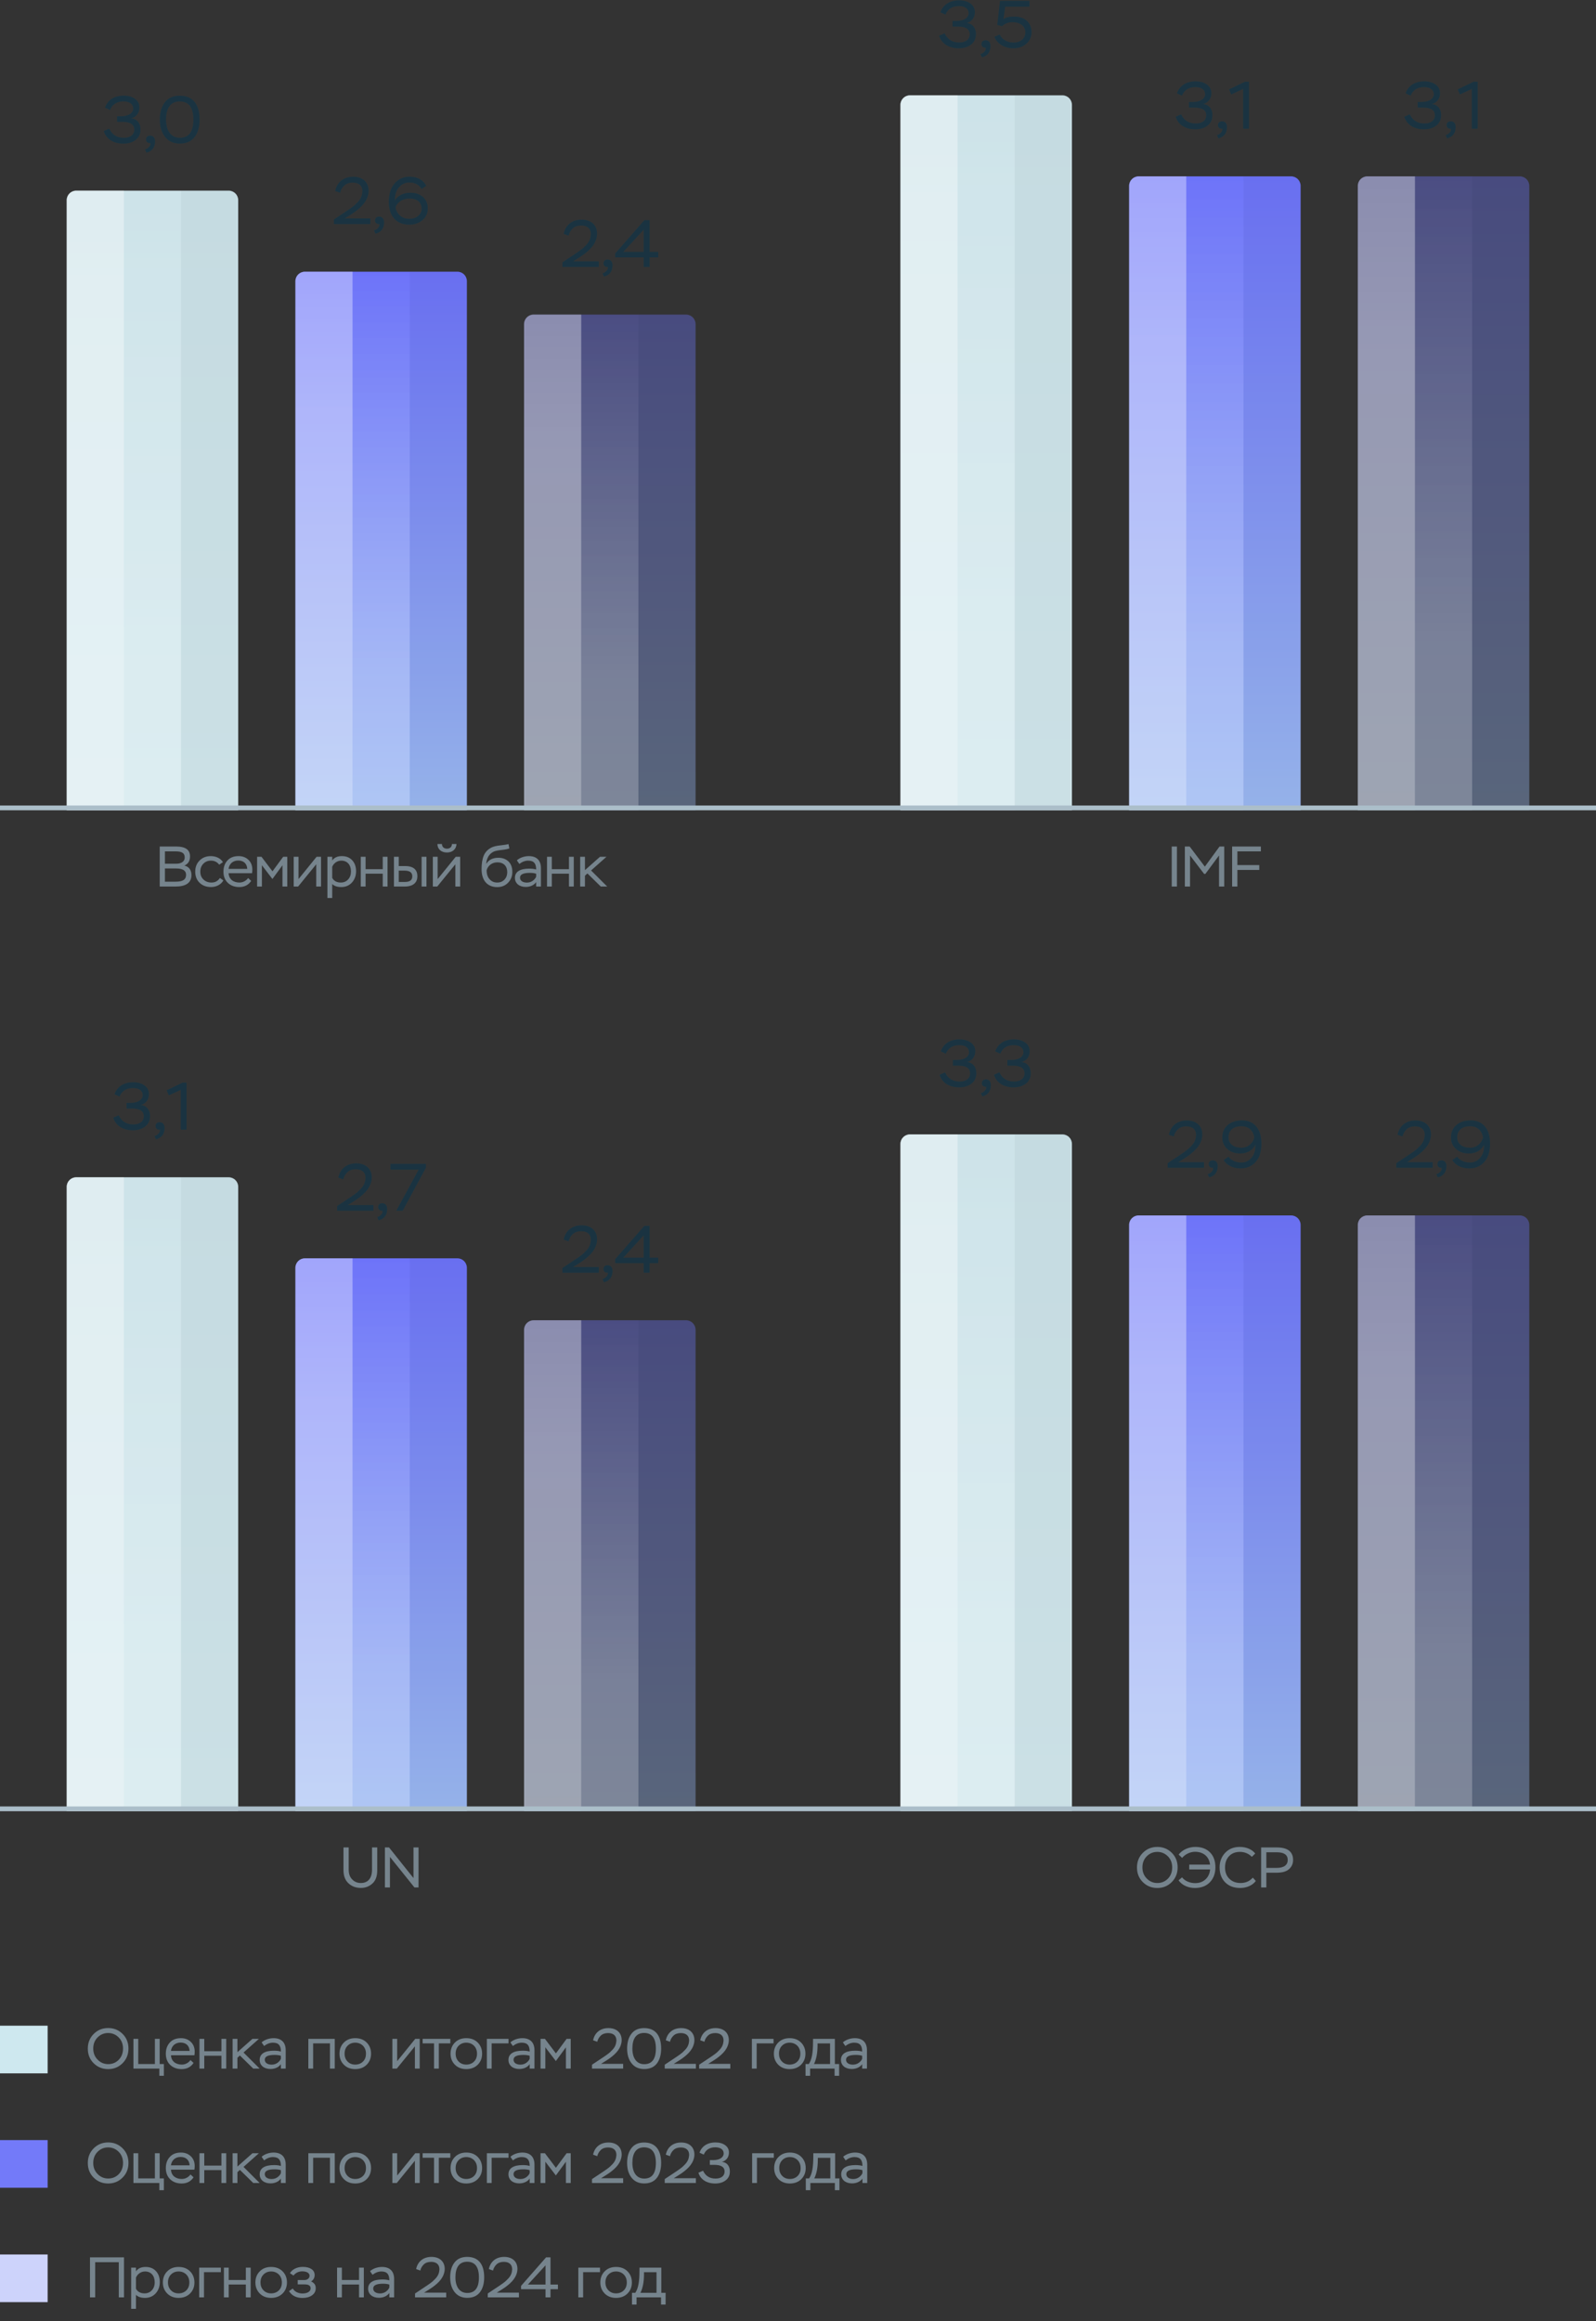 <svg width="335" height="487" viewBox="0 0 335 487" fill="none" xmlns="http://www.w3.org/2000/svg">
<rect x="0" y="0" width="335" height="487" fill="#333333" stroke="none"/>
<rect y="425" width="10" height="10" fill="url(#paint0_linear_3006_39324)"/>
<path d="M18.432 429.8C18.432 428.588 18.84 427.556 19.668 426.728C20.496 425.9 21.504 425.492 22.704 425.492C23.892 425.492 24.9 425.9 25.728 426.716C26.556 427.532 26.964 428.564 26.964 429.8C26.964 431.024 26.556 432.044 25.728 432.872C24.9 433.7 23.892 434.108 22.704 434.108C21.504 434.108 20.496 433.7 19.668 432.884C18.84 432.068 18.432 431.036 18.432 429.8ZM19.572 429.8C19.572 430.736 19.884 431.516 20.496 432.128C21.108 432.752 21.84 433.064 22.704 433.064C23.592 433.064 24.336 432.752 24.936 432.14C25.524 431.528 25.824 430.748 25.824 429.8C25.824 428.852 25.524 428.072 24.912 427.46C24.3 426.848 23.556 426.536 22.704 426.536C21.828 426.536 21.096 426.848 20.484 427.46C19.872 428.072 19.572 428.852 19.572 429.8ZM33.446 434H28.01V427.76H29.018V433.04H32.51V427.76H33.518V433.04H34.394V435.512H33.446V434ZM39.98 432.212L40.628 432.812C40.052 433.676 39.224 434.108 38.132 434.108C37.136 434.108 36.332 433.808 35.72 433.22C35.108 432.632 34.808 431.852 34.808 430.868C34.808 429.92 35.084 429.14 35.648 428.528C36.2 427.916 36.98 427.616 37.988 427.616C38.816 427.616 39.512 427.88 40.052 428.396C40.592 428.912 40.868 429.596 40.868 430.448C40.868 430.724 40.844 430.976 40.808 431.204H35.888C35.948 432.44 36.86 433.16 38.168 433.16C38.9 433.16 39.596 432.776 39.98 432.212ZM37.916 428.54C36.776 428.54 36.032 429.236 35.876 430.292H39.8C39.74 429.188 39.032 428.54 37.916 428.54ZM47.484 434H46.476V431.3H42.876V434H41.868V427.76H42.876V430.352H46.476V427.76H47.484V434ZM49.834 434H48.826V427.76H49.834V430.556L52.99 427.76H54.346L51.118 430.628L54.502 434H53.158L50.35 431.252L49.834 431.732V434ZM55.432 429.26L54.916 428.504C55.492 427.964 56.488 427.616 57.412 427.616C59.08 427.616 59.968 428.528 59.968 430.148V434H58.96V433.076C58.564 433.652 57.784 434.084 56.776 434.084C55.42 434.084 54.508 433.328 54.508 432.176C54.508 430.868 55.624 430.244 57.496 430.244C58.084 430.244 58.564 430.304 58.96 430.424C58.96 429.212 58.528 428.564 57.292 428.564C56.668 428.564 56.044 428.792 55.432 429.26ZM57.016 433.172C57.484 433.172 57.904 433.04 58.252 432.788C58.6 432.536 58.828 432.248 58.96 431.948V431.312C58.612 431.192 58.168 431.132 57.628 431.132C56.26 431.132 55.576 431.468 55.576 432.14C55.576 432.776 56.152 433.172 57.016 433.172ZM70.264 434H69.256V428.708H65.728V434H64.72V427.76H70.264V434ZM71.26 430.868C71.26 429.92 71.572 429.14 72.184 428.528C72.796 427.916 73.588 427.616 74.56 427.616C75.544 427.616 76.348 427.916 76.96 428.528C77.572 429.14 77.884 429.92 77.884 430.868C77.884 431.816 77.572 432.584 76.96 433.196C76.336 433.808 75.532 434.108 74.56 434.108C73.588 434.108 72.796 433.808 72.184 433.196C71.572 432.584 71.26 431.816 71.26 430.868ZM72.328 430.868C72.328 431.528 72.532 432.08 72.952 432.512C73.372 432.944 73.9 433.16 74.56 433.16C75.22 433.16 75.772 432.944 76.192 432.524C76.612 432.104 76.816 431.552 76.816 430.868C76.816 430.184 76.6 429.632 76.18 429.2C75.748 428.78 75.208 428.564 74.56 428.564C73.912 428.564 73.384 428.78 72.964 429.2C72.544 429.62 72.328 430.184 72.328 430.868ZM87.088 429.332L83.284 434H82.36V427.76H83.368V432.44L87.16 427.76H88.096V434H87.088V429.332ZM91.103 428.708H88.715V427.76H94.523V428.708H92.111V434H91.103V428.708ZM94.569 430.868C94.569 429.92 94.881 429.14 95.493 428.528C96.105 427.916 96.897 427.616 97.869 427.616C98.853 427.616 99.657 427.916 100.269 428.528C100.881 429.14 101.193 429.92 101.193 430.868C101.193 431.816 100.881 432.584 100.269 433.196C99.645 433.808 98.841 434.108 97.869 434.108C96.897 434.108 96.105 433.808 95.493 433.196C94.881 432.584 94.569 431.816 94.569 430.868ZM95.637 430.868C95.637 431.528 95.841 432.08 96.261 432.512C96.681 432.944 97.209 433.16 97.869 433.16C98.529 433.16 99.081 432.944 99.501 432.524C99.921 432.104 100.125 431.552 100.125 430.868C100.125 430.184 99.909 429.632 99.489 429.2C99.057 428.78 98.517 428.564 97.869 428.564C97.221 428.564 96.693 428.78 96.273 429.2C95.853 429.62 95.637 430.184 95.637 430.868ZM103.2 434H102.192V427.76H106.74V428.708H103.2V434ZM107.649 429.26L107.133 428.504C107.709 427.964 108.705 427.616 109.629 427.616C111.297 427.616 112.185 428.528 112.185 430.148V434H111.177V433.076C110.781 433.652 110.001 434.084 108.993 434.084C107.637 434.084 106.725 433.328 106.725 432.176C106.725 430.868 107.841 430.244 109.713 430.244C110.301 430.244 110.781 430.304 111.177 430.424C111.177 429.212 110.745 428.564 109.509 428.564C108.885 428.564 108.261 428.792 107.649 429.26ZM109.233 433.172C109.701 433.172 110.121 433.04 110.469 432.788C110.817 432.536 111.045 432.248 111.177 431.948V431.312C110.829 431.192 110.385 431.132 109.845 431.132C108.477 431.132 107.793 431.468 107.793 432.14C107.793 432.776 108.369 433.172 109.233 433.172ZM114.467 434H113.459V427.76H114.383L116.687 430.808L118.931 427.76H119.795V434H118.787V429.536L116.675 432.416L114.467 429.536V434ZM125.366 428.372L124.49 428.06C124.79 426.572 125.918 425.504 127.706 425.504C129.434 425.504 130.49 426.5 130.49 428.024C130.49 428.828 130.142 429.632 129.71 430.208C129.494 430.508 129.218 430.796 128.894 431.096C128.234 431.684 127.766 431.996 127.082 432.428L126.158 433.004H130.802V434H124.262V433.184L126.086 431.972C126.41 431.768 126.638 431.612 126.77 431.516C126.902 431.432 127.118 431.276 127.406 431.072C127.694 430.868 127.91 430.688 128.054 430.556C128.186 430.424 128.366 430.256 128.57 430.04C129.122 429.44 129.326 428.888 129.386 428.132C129.386 427.04 128.678 426.548 127.634 426.548C126.986 426.548 126.47 426.728 126.098 427.088C125.726 427.448 125.474 427.88 125.366 428.372ZM131.633 429.8C131.633 428.504 131.933 427.46 132.545 426.68C133.145 425.9 134.033 425.504 135.197 425.504C137.585 425.504 138.773 427.076 138.773 429.8C138.773 431.108 138.473 432.14 137.885 432.92C137.285 433.7 136.397 434.096 135.221 434.096C134.093 434.096 133.217 433.7 132.581 432.908C131.945 432.116 131.633 431.084 131.633 429.8ZM132.737 429.8C132.737 431.852 133.673 433.076 135.221 433.076C136.853 433.076 137.669 431.984 137.669 429.8C137.669 427.616 136.841 426.524 135.197 426.524C133.529 426.524 132.737 427.724 132.737 429.8ZM140.63 428.372L139.754 428.06C140.054 426.572 141.182 425.504 142.97 425.504C144.698 425.504 145.754 426.5 145.754 428.024C145.754 428.828 145.406 429.632 144.974 430.208C144.758 430.508 144.482 430.796 144.158 431.096C143.498 431.684 143.03 431.996 142.346 432.428L141.422 433.004H146.066V434H139.526V433.184L141.35 431.972C141.674 431.768 141.902 431.612 142.034 431.516C142.166 431.432 142.382 431.276 142.67 431.072C142.958 430.868 143.174 430.688 143.318 430.556C143.45 430.424 143.63 430.256 143.834 430.04C144.386 429.44 144.59 428.888 144.65 428.132C144.65 427.04 143.942 426.548 142.898 426.548C142.25 426.548 141.734 426.728 141.362 427.088C140.99 427.448 140.738 427.88 140.63 428.372ZM147.857 428.372L146.981 428.06C147.281 426.572 148.409 425.504 150.197 425.504C151.925 425.504 152.981 426.5 152.981 428.024C152.981 428.828 152.633 429.632 152.201 430.208C151.985 430.508 151.709 430.796 151.385 431.096C150.725 431.684 150.257 431.996 149.573 432.428L148.649 433.004H153.293V434H146.753V433.184L148.577 431.972C148.901 431.768 149.129 431.612 149.261 431.516C149.393 431.432 149.609 431.276 149.897 431.072C150.185 430.868 150.401 430.688 150.545 430.556C150.677 430.424 150.857 430.256 151.061 430.04C151.613 429.44 151.817 428.888 151.877 428.132C151.877 427.04 151.169 426.548 150.125 426.548C149.477 426.548 148.961 426.728 148.589 427.088C148.217 427.448 147.965 427.88 147.857 428.372ZM158.827 434H157.819V427.76H162.367V428.708H158.827V434ZM162.437 430.868C162.437 429.92 162.749 429.14 163.361 428.528C163.973 427.916 164.765 427.616 165.737 427.616C166.721 427.616 167.525 427.916 168.137 428.528C168.749 429.14 169.061 429.92 169.061 430.868C169.061 431.816 168.749 432.584 168.137 433.196C167.513 433.808 166.709 434.108 165.737 434.108C164.765 434.108 163.973 433.808 163.361 433.196C162.749 432.584 162.437 431.816 162.437 430.868ZM163.505 430.868C163.505 431.528 163.709 432.08 164.129 432.512C164.549 432.944 165.077 433.16 165.737 433.16C166.397 433.16 166.949 432.944 167.369 432.524C167.789 432.104 167.993 431.552 167.993 430.868C167.993 430.184 167.777 429.632 167.357 429.2C166.925 428.78 166.385 428.564 165.737 428.564C165.089 428.564 164.561 428.78 164.141 429.2C163.721 429.62 163.505 430.184 163.505 430.868ZM170.042 435.512H169.082V433.04H169.778C170.414 432.068 170.654 430.7 170.654 428.336V427.76H175.238V433.04H176.138V435.512H175.178V434H170.042V435.512ZM174.23 428.72H171.602V429.152C171.602 430.748 171.35 432.044 170.858 433.04H174.23V428.72ZM177.439 429.26L176.923 428.504C177.499 427.964 178.495 427.616 179.419 427.616C181.087 427.616 181.975 428.528 181.975 430.148V434H180.967V433.076C180.571 433.652 179.791 434.084 178.783 434.084C177.427 434.084 176.515 433.328 176.515 432.176C176.515 430.868 177.631 430.244 179.503 430.244C180.091 430.244 180.571 430.304 180.967 430.424C180.967 429.212 180.535 428.564 179.299 428.564C178.675 428.564 178.051 428.792 177.439 429.26ZM179.023 433.172C179.491 433.172 179.911 433.04 180.259 432.788C180.607 432.536 180.835 432.248 180.967 431.948V431.312C180.619 431.192 180.175 431.132 179.635 431.132C178.267 431.132 177.583 431.468 177.583 432.14C177.583 432.776 178.159 433.172 179.023 433.172Z" fill="#76848D"/>
<rect y="449" width="10" height="10" fill="#737AF9"/>
<path d="M18.432 453.8C18.432 452.588 18.84 451.556 19.668 450.728C20.496 449.9 21.504 449.492 22.704 449.492C23.892 449.492 24.9 449.9 25.728 450.716C26.556 451.532 26.964 452.564 26.964 453.8C26.964 455.024 26.556 456.044 25.728 456.872C24.9 457.7 23.892 458.108 22.704 458.108C21.504 458.108 20.496 457.7 19.668 456.884C18.84 456.068 18.432 455.036 18.432 453.8ZM19.572 453.8C19.572 454.736 19.884 455.516 20.496 456.128C21.108 456.752 21.84 457.064 22.704 457.064C23.592 457.064 24.336 456.752 24.936 456.14C25.524 455.528 25.824 454.748 25.824 453.8C25.824 452.852 25.524 452.072 24.912 451.46C24.3 450.848 23.556 450.536 22.704 450.536C21.828 450.536 21.096 450.848 20.484 451.46C19.872 452.072 19.572 452.852 19.572 453.8ZM33.446 458H28.01V451.76H29.018V457.04H32.51V451.76H33.518V457.04H34.394V459.512H33.446V458ZM39.98 456.212L40.628 456.812C40.052 457.676 39.224 458.108 38.132 458.108C37.136 458.108 36.332 457.808 35.72 457.22C35.108 456.632 34.808 455.852 34.808 454.868C34.808 453.92 35.084 453.14 35.648 452.528C36.2 451.916 36.98 451.616 37.988 451.616C38.816 451.616 39.512 451.88 40.052 452.396C40.592 452.912 40.868 453.596 40.868 454.448C40.868 454.724 40.844 454.976 40.808 455.204H35.888C35.948 456.44 36.86 457.16 38.168 457.16C38.9 457.16 39.596 456.776 39.98 456.212ZM37.916 452.54C36.776 452.54 36.032 453.236 35.876 454.292H39.8C39.74 453.188 39.032 452.54 37.916 452.54ZM47.484 458H46.476V455.3H42.876V458H41.868V451.76H42.876V454.352H46.476V451.76H47.484V458ZM49.834 458H48.826V451.76H49.834V454.556L52.99 451.76H54.346L51.118 454.628L54.502 458H53.158L50.35 455.252L49.834 455.732V458ZM55.432 453.26L54.916 452.504C55.492 451.964 56.488 451.616 57.412 451.616C59.08 451.616 59.968 452.528 59.968 454.148V458H58.96V457.076C58.564 457.652 57.784 458.084 56.776 458.084C55.42 458.084 54.508 457.328 54.508 456.176C54.508 454.868 55.624 454.244 57.496 454.244C58.084 454.244 58.564 454.304 58.96 454.424C58.96 453.212 58.528 452.564 57.292 452.564C56.668 452.564 56.044 452.792 55.432 453.26ZM57.016 457.172C57.484 457.172 57.904 457.04 58.252 456.788C58.6 456.536 58.828 456.248 58.96 455.948V455.312C58.612 455.192 58.168 455.132 57.628 455.132C56.26 455.132 55.576 455.468 55.576 456.14C55.576 456.776 56.152 457.172 57.016 457.172ZM70.264 458H69.256V452.708H65.728V458H64.72V451.76H70.264V458ZM71.26 454.868C71.26 453.92 71.572 453.14 72.184 452.528C72.796 451.916 73.588 451.616 74.56 451.616C75.544 451.616 76.348 451.916 76.96 452.528C77.572 453.14 77.884 453.92 77.884 454.868C77.884 455.816 77.572 456.584 76.96 457.196C76.336 457.808 75.532 458.108 74.56 458.108C73.588 458.108 72.796 457.808 72.184 457.196C71.572 456.584 71.26 455.816 71.26 454.868ZM72.328 454.868C72.328 455.528 72.532 456.08 72.952 456.512C73.372 456.944 73.9 457.16 74.56 457.16C75.22 457.16 75.772 456.944 76.192 456.524C76.612 456.104 76.816 455.552 76.816 454.868C76.816 454.184 76.6 453.632 76.18 453.2C75.748 452.78 75.208 452.564 74.56 452.564C73.912 452.564 73.384 452.78 72.964 453.2C72.544 453.62 72.328 454.184 72.328 454.868ZM87.088 453.332L83.284 458H82.36V451.76H83.368V456.44L87.16 451.76H88.096V458H87.088V453.332ZM91.103 452.708H88.715V451.76H94.523V452.708H92.111V458H91.103V452.708ZM94.569 454.868C94.569 453.92 94.881 453.14 95.493 452.528C96.105 451.916 96.897 451.616 97.869 451.616C98.853 451.616 99.657 451.916 100.269 452.528C100.881 453.14 101.193 453.92 101.193 454.868C101.193 455.816 100.881 456.584 100.269 457.196C99.645 457.808 98.841 458.108 97.869 458.108C96.897 458.108 96.105 457.808 95.493 457.196C94.881 456.584 94.569 455.816 94.569 454.868ZM95.637 454.868C95.637 455.528 95.841 456.08 96.261 456.512C96.681 456.944 97.209 457.16 97.869 457.16C98.529 457.16 99.081 456.944 99.501 456.524C99.921 456.104 100.125 455.552 100.125 454.868C100.125 454.184 99.909 453.632 99.489 453.2C99.057 452.78 98.517 452.564 97.869 452.564C97.221 452.564 96.693 452.78 96.273 453.2C95.853 453.62 95.637 454.184 95.637 454.868ZM103.2 458H102.192V451.76H106.74V452.708H103.2V458ZM107.649 453.26L107.133 452.504C107.709 451.964 108.705 451.616 109.629 451.616C111.297 451.616 112.185 452.528 112.185 454.148V458H111.177V457.076C110.781 457.652 110.001 458.084 108.993 458.084C107.637 458.084 106.725 457.328 106.725 456.176C106.725 454.868 107.841 454.244 109.713 454.244C110.301 454.244 110.781 454.304 111.177 454.424C111.177 453.212 110.745 452.564 109.509 452.564C108.885 452.564 108.261 452.792 107.649 453.26ZM109.233 457.172C109.701 457.172 110.121 457.04 110.469 456.788C110.817 456.536 111.045 456.248 111.177 455.948V455.312C110.829 455.192 110.385 455.132 109.845 455.132C108.477 455.132 107.793 455.468 107.793 456.14C107.793 456.776 108.369 457.172 109.233 457.172ZM114.467 458H113.459V451.76H114.383L116.687 454.808L118.931 451.76H119.795V458H118.787V453.536L116.675 456.416L114.467 453.536V458ZM125.366 452.372L124.49 452.06C124.79 450.572 125.918 449.504 127.706 449.504C129.434 449.504 130.49 450.5 130.49 452.024C130.49 452.828 130.142 453.632 129.71 454.208C129.494 454.508 129.218 454.796 128.894 455.096C128.234 455.684 127.766 455.996 127.082 456.428L126.158 457.004H130.802V458H124.262V457.184L126.086 455.972C126.41 455.768 126.638 455.612 126.77 455.516C126.902 455.432 127.118 455.276 127.406 455.072C127.694 454.868 127.91 454.688 128.054 454.556C128.186 454.424 128.366 454.256 128.57 454.04C129.122 453.44 129.326 452.888 129.386 452.132C129.386 451.04 128.678 450.548 127.634 450.548C126.986 450.548 126.47 450.728 126.098 451.088C125.726 451.448 125.474 451.88 125.366 452.372ZM131.633 453.8C131.633 452.504 131.933 451.46 132.545 450.68C133.145 449.9 134.033 449.504 135.197 449.504C137.585 449.504 138.773 451.076 138.773 453.8C138.773 455.108 138.473 456.14 137.885 456.92C137.285 457.7 136.397 458.096 135.221 458.096C134.093 458.096 133.217 457.7 132.581 456.908C131.945 456.116 131.633 455.084 131.633 453.8ZM132.737 453.8C132.737 455.852 133.673 457.076 135.221 457.076C136.853 457.076 137.669 455.984 137.669 453.8C137.669 451.616 136.841 450.524 135.197 450.524C133.529 450.524 132.737 451.724 132.737 453.8ZM140.63 452.372L139.754 452.06C140.054 450.572 141.182 449.504 142.97 449.504C144.698 449.504 145.754 450.5 145.754 452.024C145.754 452.828 145.406 453.632 144.974 454.208C144.758 454.508 144.482 454.796 144.158 455.096C143.498 455.684 143.03 455.996 142.346 456.428L141.422 457.004H146.066V458H139.526V457.184L141.35 455.972C141.674 455.768 141.902 455.612 142.034 455.516C142.166 455.432 142.382 455.276 142.67 455.072C142.958 454.868 143.174 454.688 143.318 454.556C143.45 454.424 143.63 454.256 143.834 454.04C144.386 453.44 144.59 452.888 144.65 452.132C144.65 451.04 143.942 450.548 142.898 450.548C142.25 450.548 141.734 450.728 141.362 451.088C140.99 451.448 140.738 451.88 140.63 452.372ZM147.725 452.048L146.825 451.64C147.269 450.344 148.433 449.492 150.173 449.492C151.001 449.492 151.685 449.684 152.213 450.068C152.741 450.452 153.005 450.968 153.005 451.604C153.005 452.576 152.489 453.296 151.529 453.572C152.453 453.632 153.197 454.328 153.197 455.576C153.197 456.368 152.909 456.992 152.333 457.436C151.757 457.88 151.025 458.108 150.125 458.108C148.289 458.108 147.017 457.232 146.597 455.852L147.569 455.432C148.085 456.524 148.961 457.076 150.197 457.076C151.361 457.076 152.093 456.536 152.093 455.588C152.093 454.664 151.373 454.196 149.933 454.196H148.997V453.2H149.741C151.049 453.2 151.901 452.612 151.901 451.808C151.901 450.98 151.217 450.512 150.125 450.512C148.841 450.512 148.061 451.172 147.725 452.048ZM158.885 458H157.877V451.76H162.425V452.708H158.885V458ZM162.495 454.868C162.495 453.92 162.807 453.14 163.419 452.528C164.031 451.916 164.823 451.616 165.795 451.616C166.779 451.616 167.583 451.916 168.195 452.528C168.807 453.14 169.119 453.92 169.119 454.868C169.119 455.816 168.807 456.584 168.195 457.196C167.571 457.808 166.767 458.108 165.795 458.108C164.823 458.108 164.031 457.808 163.419 457.196C162.807 456.584 162.495 455.816 162.495 454.868ZM163.563 454.868C163.563 455.528 163.767 456.08 164.187 456.512C164.607 456.944 165.135 457.16 165.795 457.16C166.455 457.16 167.007 456.944 167.427 456.524C167.847 456.104 168.051 455.552 168.051 454.868C168.051 454.184 167.835 453.632 167.415 453.2C166.983 452.78 166.443 452.564 165.795 452.564C165.147 452.564 164.619 452.78 164.199 453.2C163.779 453.62 163.563 454.184 163.563 454.868ZM170.101 459.512H169.141V457.04H169.837C170.473 456.068 170.713 454.7 170.713 452.336V451.76H175.297V457.04H176.197V459.512H175.237V458H170.101V459.512ZM174.289 452.72H171.661V453.152C171.661 454.748 171.409 456.044 170.917 457.04H174.289V452.72ZM177.497 453.26L176.981 452.504C177.557 451.964 178.553 451.616 179.477 451.616C181.145 451.616 182.033 452.528 182.033 454.148V458H181.025V457.076C180.629 457.652 179.849 458.084 178.841 458.084C177.485 458.084 176.573 457.328 176.573 456.176C176.573 454.868 177.689 454.244 179.561 454.244C180.149 454.244 180.629 454.304 181.025 454.424C181.025 453.212 180.593 452.564 179.357 452.564C178.733 452.564 178.109 452.792 177.497 453.26ZM179.081 457.172C179.549 457.172 179.969 457.04 180.317 456.788C180.665 456.536 180.893 456.248 181.025 455.948V455.312C180.677 455.192 180.233 455.132 179.693 455.132C178.325 455.132 177.641 455.468 177.641 456.14C177.641 456.776 178.217 457.172 179.081 457.172Z" fill="#76848D"/>
<rect y="473" width="10" height="10" fill="#CDD3FB"/>
<path d="M26.028 482H24.936V474.62H19.98V482H18.888V473.6H26.028V482ZM28.538 484.4H27.53V475.76H28.538V476.54C28.958 475.928 29.63 475.616 30.554 475.616C31.466 475.616 32.198 475.904 32.738 476.492C33.278 477.08 33.542 477.836 33.542 478.772C33.542 479.732 33.254 480.524 32.678 481.16C32.09 481.796 31.346 482.108 30.434 482.108C29.594 482.108 28.958 481.892 28.538 481.472V484.4ZM30.446 476.564C29.534 476.564 28.826 477.152 28.538 477.86V480.188C28.898 480.836 29.498 481.16 30.35 481.16C30.962 481.16 31.478 480.944 31.874 480.512C32.27 480.08 32.474 479.528 32.474 478.844C32.474 477.452 31.694 476.564 30.446 476.564ZM34.187 478.868C34.187 477.92 34.499 477.14 35.111 476.528C35.723 475.916 36.515 475.616 37.487 475.616C38.471 475.616 39.275 475.916 39.887 476.528C40.499 477.14 40.811 477.92 40.811 478.868C40.811 479.816 40.499 480.584 39.887 481.196C39.263 481.808 38.459 482.108 37.487 482.108C36.515 482.108 35.723 481.808 35.111 481.196C34.499 480.584 34.187 479.816 34.187 478.868ZM35.255 478.868C35.255 479.528 35.459 480.08 35.879 480.512C36.299 480.944 36.827 481.16 37.487 481.16C38.147 481.16 38.699 480.944 39.119 480.524C39.539 480.104 39.743 479.552 39.743 478.868C39.743 478.184 39.527 477.632 39.107 477.2C38.675 476.78 38.135 476.564 37.487 476.564C36.839 476.564 36.311 476.78 35.891 477.2C35.471 477.62 35.255 478.184 35.255 478.868ZM42.818 482H41.809V475.76H46.358V476.708H42.818V482ZM52.614 482H51.606V479.3H48.006V482H46.998V475.76H48.006V478.352H51.606V475.76H52.614V482ZM53.608 478.868C53.608 477.92 53.92 477.14 54.532 476.528C55.144 475.916 55.936 475.616 56.908 475.616C57.892 475.616 58.696 475.916 59.308 476.528C59.92 477.14 60.232 477.92 60.232 478.868C60.232 479.816 59.92 480.584 59.308 481.196C58.684 481.808 57.88 482.108 56.908 482.108C55.936 482.108 55.144 481.808 54.532 481.196C53.92 480.584 53.608 479.816 53.608 478.868ZM54.676 478.868C54.676 479.528 54.88 480.08 55.3 480.512C55.72 480.944 56.248 481.16 56.908 481.16C57.568 481.16 58.12 480.944 58.54 480.524C58.96 480.104 59.164 479.552 59.164 478.868C59.164 478.184 58.948 477.632 58.528 477.2C58.096 476.78 57.556 476.564 56.908 476.564C56.26 476.564 55.732 476.78 55.312 477.2C54.892 477.62 54.676 478.184 54.676 478.868ZM63.487 482.12C62.203 482.12 61.255 481.64 60.667 480.692L61.459 480.14C61.807 480.776 62.575 481.184 63.499 481.184C64.495 481.184 65.203 480.776 65.203 480.104C65.203 479.552 64.783 479.276 63.955 479.276H62.491V478.364H63.883C64.495 478.364 64.975 478.004 64.975 477.464C64.975 476.876 64.351 476.54 63.451 476.54C62.695 476.54 62.071 476.828 61.603 477.416L60.859 476.924C61.279 476.204 62.239 475.604 63.547 475.604C65.119 475.604 66.043 476.264 66.043 477.308C66.043 477.896 65.791 478.352 65.299 478.652C66.019 479 66.271 479.42 66.271 480.08C66.271 480.716 66.007 481.208 65.491 481.568C64.975 481.94 64.303 482.12 63.487 482.12ZM76.368 482H75.361V479.3H71.76V482H70.752V475.76H71.76V478.352H75.361V475.76H76.368V482ZM78.191 477.26L77.675 476.504C78.251 475.964 79.247 475.616 80.171 475.616C81.839 475.616 82.727 476.528 82.727 478.148V482H81.719V481.076C81.323 481.652 80.543 482.084 79.535 482.084C78.179 482.084 77.267 481.328 77.267 480.176C77.267 478.868 78.383 478.244 80.255 478.244C80.843 478.244 81.323 478.304 81.719 478.424C81.719 477.212 81.287 476.564 80.051 476.564C79.427 476.564 78.803 476.792 78.191 477.26ZM79.775 481.172C80.243 481.172 80.663 481.04 81.011 480.788C81.359 480.536 81.587 480.248 81.719 479.948V479.312C81.371 479.192 80.927 479.132 80.387 479.132C79.019 479.132 78.335 479.468 78.335 480.14C78.335 480.776 78.911 481.172 79.775 481.172ZM88.222 476.372L87.346 476.06C87.646 474.572 88.774 473.504 90.562 473.504C92.29 473.504 93.346 474.5 93.346 476.024C93.346 476.828 92.998 477.632 92.566 478.208C92.35 478.508 92.074 478.796 91.75 479.096C91.09 479.684 90.622 479.996 89.938 480.428L89.014 481.004H93.658V482H87.118V481.184L88.942 479.972C89.266 479.768 89.494 479.612 89.626 479.516C89.758 479.432 89.974 479.276 90.262 479.072C90.55 478.868 90.766 478.688 90.91 478.556C91.042 478.424 91.222 478.256 91.426 478.04C91.978 477.44 92.182 476.888 92.242 476.132C92.242 475.04 91.534 474.548 90.49 474.548C89.842 474.548 89.326 474.728 88.954 475.088C88.582 475.448 88.33 475.88 88.222 476.372ZM94.49 477.8C94.49 476.504 94.79 475.46 95.402 474.68C96.002 473.9 96.89 473.504 98.054 473.504C100.442 473.504 101.63 475.076 101.63 477.8C101.63 479.108 101.33 480.14 100.742 480.92C100.142 481.7 99.254 482.096 98.078 482.096C96.95 482.096 96.074 481.7 95.438 480.908C94.802 480.116 94.49 479.084 94.49 477.8ZM95.594 477.8C95.594 479.852 96.53 481.076 98.078 481.076C99.71 481.076 100.526 479.984 100.526 477.8C100.526 475.616 99.698 474.524 98.054 474.524C96.386 474.524 95.594 475.724 95.594 477.8ZM103.486 476.372L102.61 476.06C102.91 474.572 104.038 473.504 105.826 473.504C107.554 473.504 108.61 474.5 108.61 476.024C108.61 476.828 108.262 477.632 107.83 478.208C107.614 478.508 107.338 478.796 107.014 479.096C106.354 479.684 105.886 479.996 105.202 480.428L104.278 481.004H108.922V482H102.382V481.184L104.206 479.972C104.53 479.768 104.758 479.612 104.89 479.516C105.022 479.432 105.238 479.276 105.526 479.072C105.814 478.868 106.03 478.688 106.174 478.556C106.306 478.424 106.486 478.256 106.69 478.04C107.242 477.44 107.446 476.888 107.506 476.132C107.506 475.04 106.798 474.548 105.754 474.548C105.106 474.548 104.59 474.728 104.218 475.088C103.846 475.448 103.594 475.88 103.486 476.372ZM115.55 482H114.506V480.284H109.37V479.588L114.626 473.6H115.55V479.312H117.11V480.284H115.55V482ZM114.506 475.28L110.81 479.312H114.506V475.28ZM122.398 482H121.39V475.76H125.938V476.708H122.398V482ZM126.008 478.868C126.008 477.92 126.32 477.14 126.932 476.528C127.544 475.916 128.336 475.616 129.308 475.616C130.292 475.616 131.096 475.916 131.708 476.528C132.32 477.14 132.632 477.92 132.632 478.868C132.632 479.816 132.32 480.584 131.708 481.196C131.084 481.808 130.28 482.108 129.308 482.108C128.336 482.108 127.544 481.808 126.932 481.196C126.32 480.584 126.008 479.816 126.008 478.868ZM127.076 478.868C127.076 479.528 127.28 480.08 127.7 480.512C128.12 480.944 128.648 481.16 129.308 481.16C129.968 481.16 130.52 480.944 130.94 480.524C131.36 480.104 131.564 479.552 131.564 478.868C131.564 478.184 131.348 477.632 130.928 477.2C130.496 476.78 129.956 476.564 129.308 476.564C128.66 476.564 128.132 476.78 127.712 477.2C127.292 477.62 127.076 478.184 127.076 478.868ZM133.614 483.512H132.654V481.04H133.35C133.986 480.068 134.226 478.7 134.226 476.336V475.76H138.81V481.04H139.71V483.512H138.75V482H133.614V483.512ZM137.802 476.72H135.174V477.152C135.174 478.748 134.922 480.044 134.43 481.04H137.802V476.72Z" fill="#76848D"/>
<path d="M36.863 186H33.527V177.6H36.923C39.071 177.6 39.887 178.38 39.887 179.688C39.887 180.624 39.491 181.26 38.699 181.608C39.623 181.8 40.187 182.508 40.187 183.6C40.187 185.244 38.963 186 36.863 186ZM36.971 182.208H34.619V184.98H36.851C38.375 184.98 39.059 184.536 39.059 183.54C39.059 182.652 38.363 182.208 36.971 182.208ZM36.827 178.62H34.619V181.212H37.007C38.075 181.212 38.771 180.732 38.771 179.916C38.771 179.016 38.255 178.62 36.827 178.62ZM46.162 184.2L46.882 184.716C46.414 185.592 45.358 186.108 44.314 186.108C43.318 186.108 42.514 185.808 41.902 185.22C41.29 184.632 40.978 183.852 40.978 182.868C40.978 181.932 41.278 181.152 41.89 180.54C42.502 179.928 43.282 179.616 44.254 179.616C45.37 179.616 46.366 180.12 46.786 180.888L46.006 181.416C45.586 180.852 45.01 180.564 44.278 180.564C43.63 180.564 43.102 180.78 42.682 181.212C42.262 181.644 42.046 182.196 42.046 182.868C42.046 183.552 42.262 184.104 42.706 184.524C43.138 184.944 43.702 185.16 44.41 185.16C45.154 185.16 45.742 184.836 46.162 184.2ZM52.077 184.212L52.724 184.812C52.148 185.676 51.321 186.108 50.228 186.108C49.233 186.108 48.428 185.808 47.816 185.22C47.205 184.632 46.904 183.852 46.904 182.868C46.904 181.92 47.181 181.14 47.745 180.528C48.297 179.916 49.077 179.616 50.084 179.616C50.913 179.616 51.608 179.88 52.148 180.396C52.688 180.912 52.965 181.596 52.965 182.448C52.965 182.724 52.941 182.976 52.904 183.204H47.984C48.044 184.44 48.956 185.16 50.264 185.16C50.996 185.16 51.693 184.776 52.077 184.212ZM50.013 180.54C48.873 180.54 48.129 181.236 47.972 182.292H51.897C51.837 181.188 51.129 180.54 50.013 180.54ZM54.972 186H53.965V179.76H54.889L57.193 182.808L59.437 179.76H60.3V186H59.292V181.536L57.181 184.416L54.972 181.536V186ZM66.377 181.332L62.573 186H61.649V179.76H62.657V184.44L66.449 179.76H67.385V186H66.377V181.332ZM69.733 188.4H68.725V179.76H69.733V180.54C70.153 179.928 70.825 179.616 71.749 179.616C72.66 179.616 73.392 179.904 73.933 180.492C74.472 181.08 74.737 181.836 74.737 182.772C74.737 183.732 74.448 184.524 73.873 185.16C73.284 185.796 72.54 186.108 71.629 186.108C70.788 186.108 70.153 185.892 69.733 185.472V188.4ZM71.641 180.564C70.728 180.564 70.02 181.152 69.733 181.86V184.188C70.093 184.836 70.692 185.16 71.544 185.16C72.156 185.16 72.672 184.944 73.069 184.512C73.465 184.08 73.668 183.528 73.668 182.844C73.668 181.452 72.888 180.564 71.641 180.564ZM81.346 186H80.338V183.3H76.737V186H75.73V179.76H76.737V182.352H80.338V179.76H81.346V186ZM84.944 186H82.688V179.76H83.696V181.704H85.04C86.876 181.704 87.608 182.556 87.608 183.84C87.608 185.1 86.804 186 84.944 186ZM84.932 182.664H83.696V185.04H84.92C86.072 185.04 86.54 184.632 86.54 183.852C86.54 183.06 86 182.664 84.932 182.664ZM89.516 186H88.496V179.76H89.516V186ZM95.581 181.332L91.777 186H90.853V179.76H91.861V184.44L95.653 179.76H96.589V186H95.581V181.332ZM91.813 177.072H92.761C92.773 177.66 93.157 178.056 93.829 178.056C94.465 178.056 94.861 177.66 94.861 177.072H95.809C95.797 178.164 94.945 178.86 93.829 178.86C92.629 178.86 91.825 178.176 91.813 177.072ZM106.734 177.084L106.914 178.008C106.566 178.14 106.014 178.248 105.234 178.332C104.454 178.416 103.914 178.536 103.614 178.68C102.714 179.124 102.186 179.952 102.054 181.176L102.102 181.188C102.618 180.372 103.458 179.964 104.61 179.964C105.486 179.964 106.194 180.228 106.734 180.744C107.274 181.272 107.538 182.004 107.538 182.928C107.538 183.828 107.238 184.584 106.65 185.196C106.062 185.808 105.294 186.12 104.37 186.12C102.342 186.12 101.082 184.764 101.082 182.376C101.082 181.176 101.238 180.216 101.55 179.484C101.85 178.764 102.402 178.2 103.182 177.804C103.602 177.6 104.226 177.444 105.054 177.36C105.882 177.276 106.446 177.18 106.734 177.084ZM102.15 182.556V182.64C102.15 183.408 102.354 184.02 102.774 184.476C103.182 184.932 103.71 185.16 104.358 185.16C104.994 185.16 105.498 184.956 105.894 184.536C106.278 184.128 106.47 183.612 106.47 182.988C106.47 181.728 105.726 180.924 104.394 180.924C103.242 180.924 102.402 181.656 102.15 182.556ZM109.008 181.26L108.492 180.504C109.068 179.964 110.064 179.616 110.988 179.616C112.656 179.616 113.544 180.528 113.544 182.148V186H112.536V185.076C112.14 185.652 111.36 186.084 110.352 186.084C108.996 186.084 108.084 185.328 108.084 184.176C108.084 182.868 109.2 182.244 111.072 182.244C111.66 182.244 112.14 182.304 112.536 182.424C112.536 181.212 112.104 180.564 110.868 180.564C110.244 180.564 109.62 180.792 109.008 181.26ZM110.592 185.172C111.06 185.172 111.48 185.04 111.828 184.788C112.176 184.536 112.404 184.248 112.536 183.948V183.312C112.188 183.192 111.744 183.132 111.204 183.132C109.836 183.132 109.152 183.468 109.152 184.14C109.152 184.776 109.728 185.172 110.592 185.172ZM120.434 186H119.426V183.3H115.826V186H114.818V179.76H115.826V182.352H119.426V179.76H120.434V186ZM122.784 186H121.776V179.76H122.784V182.556L125.94 179.76H127.296L124.068 182.628L127.452 186H126.108L123.3 183.252L122.784 183.732V186Z" fill="#76848D"/>
<path d="M247.039 186H245.947V177.6H247.039V186ZM249.791 186H248.699V177.6H249.707L252.899 181.824L255.983 177.6H256.967V186H255.875V179.484L253.007 183.348H252.743L249.791 179.484V186ZM259.726 186H258.622V177.6H264.658V178.62H259.726V181.5H264.322V182.52H259.726V186Z" fill="#76848D"/>
<path d="M71.389 40.434L70.367 40.07C70.717 38.334 72.033 37.088 74.119 37.088C76.135 37.088 77.367 38.25 77.367 40.028C77.367 40.966 76.961 41.904 76.457 42.576C76.205 42.926 75.883 43.262 75.505 43.612C74.735 44.298 74.189 44.662 73.391 45.166L72.313 45.838H77.731V47H70.101V46.048L72.229 44.634C72.607 44.396 72.873 44.214 73.027 44.102C73.181 44.004 73.433 43.822 73.769 43.584C74.105 43.346 74.357 43.136 74.525 42.982C74.679 42.828 74.889 42.632 75.127 42.38C75.771 41.68 76.009 41.036 76.079 40.154C76.079 38.88 75.253 38.306 74.035 38.306C73.279 38.306 72.677 38.516 72.243 38.936C71.809 39.356 71.515 39.86 71.389 40.434ZM79.64 47C79.122 47.056 78.73 46.762 78.73 46.258C78.73 45.768 79.038 45.46 79.584 45.46C80.2 45.46 80.606 45.88 80.606 46.664C80.606 48.064 79.836 48.778 78.814 49.016L78.52 48.358C78.828 48.274 79.108 48.106 79.36 47.84C79.598 47.574 79.696 47.294 79.64 47ZM81.624 42.366C81.624 40.672 82.044 39.37 82.87 38.446C83.696 37.536 84.732 37.074 85.978 37.074C87.616 37.074 88.904 37.816 89.45 38.992L88.498 39.636C87.924 38.726 87.07 38.278 85.922 38.278C85.054 38.278 84.326 38.614 83.738 39.286C83.15 39.972 82.856 40.896 82.87 42.086C83.416 41.064 84.69 40.448 86.09 40.448C87.224 40.448 88.134 40.742 88.792 41.344C89.45 41.946 89.786 42.744 89.786 43.724C89.786 44.718 89.422 45.544 88.68 46.174C87.938 46.804 87.014 47.126 85.908 47.126C83.262 47.126 81.624 45.404 81.624 42.366ZM83.024 43.556C83.29 44.942 84.34 45.922 85.894 45.922C86.65 45.922 87.28 45.726 87.77 45.32C88.26 44.928 88.498 44.41 88.498 43.78C88.498 42.394 87.518 41.652 86.02 41.652C85.194 41.652 84.508 41.848 83.976 42.24C83.43 42.632 83.122 43.066 83.024 43.556Z" fill="#2A3C3C"/>
<path d="M71.389 40.434L70.367 40.07C70.717 38.334 72.033 37.088 74.119 37.088C76.135 37.088 77.367 38.25 77.367 40.028C77.367 40.966 76.961 41.904 76.457 42.576C76.205 42.926 75.883 43.262 75.505 43.612C74.735 44.298 74.189 44.662 73.391 45.166L72.313 45.838H77.731V47H70.101V46.048L72.229 44.634C72.607 44.396 72.873 44.214 73.027 44.102C73.181 44.004 73.433 43.822 73.769 43.584C74.105 43.346 74.357 43.136 74.525 42.982C74.679 42.828 74.889 42.632 75.127 42.38C75.771 41.68 76.009 41.036 76.079 40.154C76.079 38.88 75.253 38.306 74.035 38.306C73.279 38.306 72.677 38.516 72.243 38.936C71.809 39.356 71.515 39.86 71.389 40.434ZM79.64 47C79.122 47.056 78.73 46.762 78.73 46.258C78.73 45.768 79.038 45.46 79.584 45.46C80.2 45.46 80.606 45.88 80.606 46.664C80.606 48.064 79.836 48.778 78.814 49.016L78.52 48.358C78.828 48.274 79.108 48.106 79.36 47.84C79.598 47.574 79.696 47.294 79.64 47ZM81.624 42.366C81.624 40.672 82.044 39.37 82.87 38.446C83.696 37.536 84.732 37.074 85.978 37.074C87.616 37.074 88.904 37.816 89.45 38.992L88.498 39.636C87.924 38.726 87.07 38.278 85.922 38.278C85.054 38.278 84.326 38.614 83.738 39.286C83.15 39.972 82.856 40.896 82.87 42.086C83.416 41.064 84.69 40.448 86.09 40.448C87.224 40.448 88.134 40.742 88.792 41.344C89.45 41.946 89.786 42.744 89.786 43.724C89.786 44.718 89.422 45.544 88.68 46.174C87.938 46.804 87.014 47.126 85.908 47.126C83.262 47.126 81.624 45.404 81.624 42.366ZM83.024 43.556C83.29 44.942 84.34 45.922 85.894 45.922C86.65 45.922 87.28 45.726 87.77 45.32C88.26 44.928 88.498 44.41 88.498 43.78C88.498 42.394 87.518 41.652 86.02 41.652C85.194 41.652 84.508 41.848 83.976 42.24C83.43 42.632 83.122 43.066 83.024 43.556Z" fill="#1A3341"/>
<path d="M62 59C62 57.895 62.895 57 64 57H96C97.105 57 98 57.895 98 59V170H62V59Z" fill="url(#paint1_linear_3006_39324)"/>
<path opacity="0.2" d="M74 57H86V170H74V57Z" fill="url(#paint2_linear_3006_39324)"/>
<path opacity="0.04" d="M86 57H96C97.105 57 98 57.895 98 59V170H86V57Z" fill="#0D262C"/>
<path opacity="0.5" d="M62 59C62 57.895 62.895 57 64 57H74V170H62V59Z" fill="url(#paint3_linear_3006_39324)"/>
<path d="M119.341 49.434L118.319 49.07C118.669 47.334 119.985 46.088 122.071 46.088C124.087 46.088 125.319 47.25 125.319 49.028C125.319 49.966 124.913 50.904 124.409 51.576C124.157 51.926 123.835 52.262 123.457 52.612C122.687 53.298 122.141 53.662 121.343 54.166L120.265 54.838H125.683V56H118.053V55.048L120.181 53.634C120.559 53.396 120.825 53.214 120.979 53.102C121.133 53.004 121.385 52.822 121.721 52.584C122.057 52.346 122.309 52.136 122.477 51.982C122.631 51.828 122.841 51.632 123.079 51.38C123.723 50.68 123.961 50.036 124.031 49.154C124.031 47.88 123.205 47.306 121.987 47.306C121.231 47.306 120.629 47.516 120.195 47.936C119.761 48.356 119.467 48.86 119.341 49.434ZM127.592 56C127.074 56.056 126.682 55.762 126.682 55.258C126.682 54.768 126.99 54.46 127.536 54.46C128.152 54.46 128.558 54.88 128.558 55.664C128.558 57.064 127.788 57.778 126.766 58.016L126.472 57.358C126.78 57.274 127.06 57.106 127.312 56.84C127.55 56.574 127.648 56.294 127.592 56ZM136.338 56H135.12V53.998H129.128V53.186L135.26 46.2H136.338V52.864H138.158V53.998H136.338V56ZM135.12 48.16L130.808 52.864H135.12V48.16Z" fill="#2A3C3C"/>
<path d="M119.341 49.434L118.319 49.07C118.669 47.334 119.985 46.088 122.071 46.088C124.087 46.088 125.319 47.25 125.319 49.028C125.319 49.966 124.913 50.904 124.409 51.576C124.157 51.926 123.835 52.262 123.457 52.612C122.687 53.298 122.141 53.662 121.343 54.166L120.265 54.838H125.683V56H118.053V55.048L120.181 53.634C120.559 53.396 120.825 53.214 120.979 53.102C121.133 53.004 121.385 52.822 121.721 52.584C122.057 52.346 122.309 52.136 122.477 51.982C122.631 51.828 122.841 51.632 123.079 51.38C123.723 50.68 123.961 50.036 124.031 49.154C124.031 47.88 123.205 47.306 121.987 47.306C121.231 47.306 120.629 47.516 120.195 47.936C119.761 48.356 119.467 48.86 119.341 49.434ZM127.592 56C127.074 56.056 126.682 55.762 126.682 55.258C126.682 54.768 126.99 54.46 127.536 54.46C128.152 54.46 128.558 54.88 128.558 55.664C128.558 57.064 127.788 57.778 126.766 58.016L126.472 57.358C126.78 57.274 127.06 57.106 127.312 56.84C127.55 56.574 127.648 56.294 127.592 56ZM136.338 56H135.12V53.998H129.128V53.186L135.26 46.2H136.338V52.864H138.158V53.998H136.338V56ZM135.12 48.16L130.808 52.864H135.12V48.16Z" fill="#1A3341"/>
<path opacity="0.4" d="M110 68C110 66.895 110.895 66 112 66H144C145.105 66 146 66.895 146 68V170H110V68Z" fill="url(#paint4_linear_3006_39324)"/>
<path opacity="0.2" d="M122 66H134V170H122V66Z" fill="url(#paint5_linear_3006_39324)"/>
<path opacity="0.04" d="M134 66H144C145.105 66 146 66.895 146 68V170H134V66Z" fill="#0D262C"/>
<path opacity="0.5" d="M110 68C110 66.895 110.895 66 112 66H122V170H110V68Z" fill="url(#paint6_linear_3006_39324)"/>
<path d="M23.099 23.056L22.049 22.58C22.567 21.068 23.925 20.074 25.955 20.074C26.921 20.074 27.719 20.298 28.335 20.746C28.951 21.194 29.259 21.796 29.259 22.538C29.259 23.672 28.657 24.512 27.537 24.834C28.615 24.904 29.483 25.716 29.483 27.172C29.483 28.096 29.147 28.824 28.475 29.342C27.803 29.86 26.949 30.126 25.899 30.126C23.757 30.126 22.273 29.104 21.783 27.494L22.917 27.004C23.519 28.278 24.541 28.922 25.983 28.922C27.341 28.922 28.195 28.292 28.195 27.186C28.195 26.108 27.355 25.562 25.675 25.562H24.583V24.4H25.451C26.977 24.4 27.971 23.714 27.971 22.776C27.971 21.81 27.173 21.264 25.899 21.264C24.401 21.264 23.491 22.034 23.099 23.056ZM31.571 30C31.053 30.056 30.661 29.762 30.661 29.258C30.661 28.768 30.969 28.46 31.515 28.46C32.131 28.46 32.537 28.88 32.537 29.664C32.537 31.064 31.767 31.778 30.745 32.016L30.451 31.358C30.759 31.274 31.039 31.106 31.291 30.84C31.529 30.574 31.627 30.294 31.571 30ZM33.556 25.1C33.556 23.588 33.906 22.37 34.62 21.46C35.32 20.55 36.356 20.088 37.714 20.088C40.5 20.088 41.886 21.922 41.886 25.1C41.886 26.626 41.536 27.83 40.85 28.74C40.15 29.65 39.114 30.112 37.742 30.112C36.426 30.112 35.404 29.65 34.662 28.726C33.92 27.802 33.556 26.598 33.556 25.1ZM34.844 25.1C34.844 27.494 35.936 28.922 37.742 28.922C39.646 28.922 40.598 27.648 40.598 25.1C40.598 22.552 39.632 21.278 37.714 21.278C35.768 21.278 34.844 22.678 34.844 25.1Z" fill="#2A3C3C"/>
<path d="M23.099 23.056L22.049 22.58C22.567 21.068 23.925 20.074 25.955 20.074C26.921 20.074 27.719 20.298 28.335 20.746C28.951 21.194 29.259 21.796 29.259 22.538C29.259 23.672 28.657 24.512 27.537 24.834C28.615 24.904 29.483 25.716 29.483 27.172C29.483 28.096 29.147 28.824 28.475 29.342C27.803 29.86 26.949 30.126 25.899 30.126C23.757 30.126 22.273 29.104 21.783 27.494L22.917 27.004C23.519 28.278 24.541 28.922 25.983 28.922C27.341 28.922 28.195 28.292 28.195 27.186C28.195 26.108 27.355 25.562 25.675 25.562H24.583V24.4H25.451C26.977 24.4 27.971 23.714 27.971 22.776C27.971 21.81 27.173 21.264 25.899 21.264C24.401 21.264 23.491 22.034 23.099 23.056ZM31.571 30C31.053 30.056 30.661 29.762 30.661 29.258C30.661 28.768 30.969 28.46 31.515 28.46C32.131 28.46 32.537 28.88 32.537 29.664C32.537 31.064 31.767 31.778 30.745 32.016L30.451 31.358C30.759 31.274 31.039 31.106 31.291 30.84C31.529 30.574 31.627 30.294 31.571 30ZM33.556 25.1C33.556 23.588 33.906 22.37 34.62 21.46C35.32 20.55 36.356 20.088 37.714 20.088C40.5 20.088 41.886 21.922 41.886 25.1C41.886 26.626 41.536 27.83 40.85 28.74C40.15 29.65 39.114 30.112 37.742 30.112C36.426 30.112 35.404 29.65 34.662 28.726C33.92 27.802 33.556 26.598 33.556 25.1ZM34.844 25.1C34.844 27.494 35.936 28.922 37.742 28.922C39.646 28.922 40.598 27.648 40.598 25.1C40.598 22.552 39.632 21.278 37.714 21.278C35.768 21.278 34.844 22.678 34.844 25.1Z" fill="#1A3341"/>
<path d="M14 42C14 40.895 14.895 40 16 40H48C49.105 40 50 40.895 50 42V170H14V42Z" fill="url(#paint7_linear_3006_39324)"/>
<path opacity="0.2" d="M26 40H38V170H26V40Z" fill="url(#paint8_linear_3006_39324)"/>
<path opacity="0.04" d="M38 40H48C49.105 40 50 40.895 50 42V170H38V40Z" fill="#0D262C"/>
<path opacity="0.5" d="M14 42C14 40.895 14.895 40 16 40H26V170H14V42Z" fill="url(#paint9_linear_3006_39324)"/>
<path d="M248.095 20.056L247.045 19.58C247.563 18.068 248.921 17.074 250.951 17.074C251.917 17.074 252.715 17.298 253.331 17.746C253.947 18.194 254.255 18.796 254.255 19.538C254.255 20.672 253.653 21.512 252.533 21.834C253.611 21.904 254.479 22.716 254.479 24.172C254.479 25.096 254.143 25.824 253.471 26.342C252.799 26.86 251.945 27.126 250.895 27.126C248.753 27.126 247.269 26.104 246.779 24.494L247.913 24.004C248.515 25.278 249.537 25.922 250.979 25.922C252.337 25.922 253.191 25.292 253.191 24.186C253.191 23.108 252.351 22.562 250.671 22.562H249.579V21.4H250.447C251.973 21.4 252.967 20.714 252.967 19.776C252.967 18.81 252.169 18.264 250.895 18.264C249.397 18.264 248.487 19.034 248.095 20.056ZM256.567 27C256.049 27.056 255.657 26.762 255.657 26.258C255.657 25.768 255.965 25.46 256.511 25.46C257.127 25.46 257.533 25.88 257.533 26.664C257.533 28.064 256.763 28.778 255.741 29.016L255.447 28.358C255.755 28.274 256.035 28.106 256.287 27.84C256.525 27.574 256.623 27.294 256.567 27ZM258.44 19.804L257.992 18.754L261.352 17.144H262.15V27H260.946V18.642L258.44 19.804Z" fill="#2A3C3C"/>
<path d="M248.095 20.056L247.045 19.58C247.563 18.068 248.921 17.074 250.951 17.074C251.917 17.074 252.715 17.298 253.331 17.746C253.947 18.194 254.255 18.796 254.255 19.538C254.255 20.672 253.653 21.512 252.533 21.834C253.611 21.904 254.479 22.716 254.479 24.172C254.479 25.096 254.143 25.824 253.471 26.342C252.799 26.86 251.945 27.126 250.895 27.126C248.753 27.126 247.269 26.104 246.779 24.494L247.913 24.004C248.515 25.278 249.537 25.922 250.979 25.922C252.337 25.922 253.191 25.292 253.191 24.186C253.191 23.108 252.351 22.562 250.671 22.562H249.579V21.4H250.447C251.973 21.4 252.967 20.714 252.967 19.776C252.967 18.81 252.169 18.264 250.895 18.264C249.397 18.264 248.487 19.034 248.095 20.056ZM256.567 27C256.049 27.056 255.657 26.762 255.657 26.258C255.657 25.768 255.965 25.46 256.511 25.46C257.127 25.46 257.533 25.88 257.533 26.664C257.533 28.064 256.763 28.778 255.741 29.016L255.447 28.358C255.755 28.274 256.035 28.106 256.287 27.84C256.525 27.574 256.623 27.294 256.567 27ZM258.44 19.804L257.992 18.754L261.352 17.144H262.15V27H260.946V18.642L258.44 19.804Z" fill="#1A3341"/>
<path d="M237 39C237 37.895 237.895 37 239 37H271C272.105 37 273 37.895 273 39V170H237V39Z" fill="url(#paint10_linear_3006_39324)"/>
<path opacity="0.2" d="M249 37H261V170H249V37Z" fill="url(#paint11_linear_3006_39324)"/>
<path opacity="0.04" d="M261 37H271C272.105 37 273 37.895 273 39V170H261V37Z" fill="#0D262C"/>
<path opacity="0.5" d="M237 39C237 37.895 237.895 37 239 37H249V170H237V39Z" fill="url(#paint12_linear_3006_39324)"/>
<path d="M296.095 20.056L295.045 19.58C295.563 18.068 296.921 17.074 298.951 17.074C299.917 17.074 300.715 17.298 301.331 17.746C301.947 18.194 302.255 18.796 302.255 19.538C302.255 20.672 301.653 21.512 300.533 21.834C301.611 21.904 302.479 22.716 302.479 24.172C302.479 25.096 302.143 25.824 301.471 26.342C300.799 26.86 299.945 27.126 298.895 27.126C296.753 27.126 295.269 26.104 294.779 24.494L295.913 24.004C296.515 25.278 297.537 25.922 298.979 25.922C300.337 25.922 301.191 25.292 301.191 24.186C301.191 23.108 300.351 22.562 298.671 22.562H297.579V21.4H298.447C299.973 21.4 300.967 20.714 300.967 19.776C300.967 18.81 300.169 18.264 298.895 18.264C297.397 18.264 296.487 19.034 296.095 20.056ZM304.567 27C304.049 27.056 303.657 26.762 303.657 26.258C303.657 25.768 303.965 25.46 304.511 25.46C305.127 25.46 305.533 25.88 305.533 26.664C305.533 28.064 304.763 28.778 303.741 29.016L303.447 28.358C303.755 28.274 304.035 28.106 304.287 27.84C304.525 27.574 304.623 27.294 304.567 27ZM306.44 19.804L305.992 18.754L309.352 17.144H310.15V27H308.946V18.642L306.44 19.804Z" fill="#2A3C3C"/>
<path d="M296.095 20.056L295.045 19.58C295.563 18.068 296.921 17.074 298.951 17.074C299.917 17.074 300.715 17.298 301.331 17.746C301.947 18.194 302.255 18.796 302.255 19.538C302.255 20.672 301.653 21.512 300.533 21.834C301.611 21.904 302.479 22.716 302.479 24.172C302.479 25.096 302.143 25.824 301.471 26.342C300.799 26.86 299.945 27.126 298.895 27.126C296.753 27.126 295.269 26.104 294.779 24.494L295.913 24.004C296.515 25.278 297.537 25.922 298.979 25.922C300.337 25.922 301.191 25.292 301.191 24.186C301.191 23.108 300.351 22.562 298.671 22.562H297.579V21.4H298.447C299.973 21.4 300.967 20.714 300.967 19.776C300.967 18.81 300.169 18.264 298.895 18.264C297.397 18.264 296.487 19.034 296.095 20.056ZM304.567 27C304.049 27.056 303.657 26.762 303.657 26.258C303.657 25.768 303.965 25.46 304.511 25.46C305.127 25.46 305.533 25.88 305.533 26.664C305.533 28.064 304.763 28.778 303.741 29.016L303.447 28.358C303.755 28.274 304.035 28.106 304.287 27.84C304.525 27.574 304.623 27.294 304.567 27ZM306.44 19.804L305.992 18.754L309.352 17.144H310.15V27H308.946V18.642L306.44 19.804Z" fill="#1A3341"/>
<path opacity="0.4" d="M285 39C285 37.895 285.895 37 287 37H319C320.105 37 321 37.895 321 39V170H285V39Z" fill="url(#paint13_linear_3006_39324)"/>
<path opacity="0.2" d="M297 37H309V170H297V37Z" fill="url(#paint14_linear_3006_39324)"/>
<path opacity="0.04" d="M309 37H319C320.105 37 321 37.895 321 39V170H309V37Z" fill="#0D262C"/>
<path opacity="0.5" d="M285 39C285 37.895 285.895 37 287 37H297V170H285V39Z" fill="url(#paint15_linear_3006_39324)"/>
<path d="M198.454 3.056L197.404 2.58C197.922 1.068 199.28 0.074 201.31 0.074C202.276 0.074 203.074 0.298 203.69 0.746C204.306 1.194 204.614 1.796 204.614 2.538C204.614 3.672 204.012 4.512 202.892 4.834C203.97 4.904 204.838 5.716 204.838 7.172C204.838 8.096 204.502 8.824 203.83 9.342C203.158 9.86 202.304 10.126 201.254 10.126C199.112 10.126 197.628 9.104 197.138 7.494L198.272 7.004C198.874 8.278 199.896 8.922 201.338 8.922C202.696 8.922 203.55 8.292 203.55 7.186C203.55 6.108 202.71 5.562 201.03 5.562H199.938V4.4H200.806C202.332 4.4 203.326 3.714 203.326 2.776C203.326 1.81 202.528 1.264 201.254 1.264C199.756 1.264 198.846 2.034 198.454 3.056ZM206.927 10C206.409 10.056 206.017 9.762 206.017 9.258C206.017 8.768 206.325 8.46 206.871 8.46C207.487 8.46 207.893 8.88 207.893 9.664C207.893 11.064 207.123 11.778 206.101 12.016L205.807 11.358C206.115 11.274 206.395 11.106 206.647 10.84C206.885 10.574 206.983 10.294 206.927 10ZM210.339 5.492L209.331 5.226L209.905 0.2H216.065V1.39H210.983L210.619 4.022C211.109 3.658 211.851 3.476 212.845 3.476C213.993 3.476 214.889 3.784 215.547 4.386C216.191 5.002 216.513 5.786 216.513 6.752C216.513 7.718 216.149 8.53 215.435 9.16C214.707 9.804 213.797 10.126 212.719 10.126C210.885 10.126 209.359 9.258 208.729 7.732L209.849 7.256C210.255 8.194 211.305 8.936 212.719 8.936C214.329 8.936 215.225 8.012 215.225 6.794C215.225 5.492 214.175 4.652 212.509 4.652C211.613 4.652 210.885 4.932 210.339 5.492Z" fill="#2A3C3C"/>
<path d="M198.454 3.056L197.404 2.58C197.922 1.068 199.28 0.074 201.31 0.074C202.276 0.074 203.074 0.298 203.69 0.746C204.306 1.194 204.614 1.796 204.614 2.538C204.614 3.672 204.012 4.512 202.892 4.834C203.97 4.904 204.838 5.716 204.838 7.172C204.838 8.096 204.502 8.824 203.83 9.342C203.158 9.86 202.304 10.126 201.254 10.126C199.112 10.126 197.628 9.104 197.138 7.494L198.272 7.004C198.874 8.278 199.896 8.922 201.338 8.922C202.696 8.922 203.55 8.292 203.55 7.186C203.55 6.108 202.71 5.562 201.03 5.562H199.938V4.4H200.806C202.332 4.4 203.326 3.714 203.326 2.776C203.326 1.81 202.528 1.264 201.254 1.264C199.756 1.264 198.846 2.034 198.454 3.056ZM206.927 10C206.409 10.056 206.017 9.762 206.017 9.258C206.017 8.768 206.325 8.46 206.871 8.46C207.487 8.46 207.893 8.88 207.893 9.664C207.893 11.064 207.123 11.778 206.101 12.016L205.807 11.358C206.115 11.274 206.395 11.106 206.647 10.84C206.885 10.574 206.983 10.294 206.927 10ZM210.339 5.492L209.331 5.226L209.905 0.2H216.065V1.39H210.983L210.619 4.022C211.109 3.658 211.851 3.476 212.845 3.476C213.993 3.476 214.889 3.784 215.547 4.386C216.191 5.002 216.513 5.786 216.513 6.752C216.513 7.718 216.149 8.53 215.435 9.16C214.707 9.804 213.797 10.126 212.719 10.126C210.885 10.126 209.359 9.258 208.729 7.732L209.849 7.256C210.255 8.194 211.305 8.936 212.719 8.936C214.329 8.936 215.225 8.012 215.225 6.794C215.225 5.492 214.175 4.652 212.509 4.652C211.613 4.652 210.885 4.932 210.339 5.492Z" fill="#1A3341"/>
<path d="M189 22C189 20.895 189.895 20 191 20H223C224.105 20 225 20.895 225 22V170H189V22Z" fill="url(#paint16_linear_3006_39324)"/>
<path opacity="0.2" d="M201 20H213V170H201V20Z" fill="url(#paint17_linear_3006_39324)"/>
<path opacity="0.04" d="M213 20H223C224.105 20 225 20.895 225 22V170H213V20Z" fill="#0D262C"/>
<path opacity="0.5" d="M189 22C189 20.895 189.895 20 191 20H201V170H189V22Z" fill="url(#paint18_linear_3006_39324)"/>
<line x1="-4.37114e-08" y1="169.5" x2="335" y2="169.5" stroke="#ABBEC9"/>
<path d="M78.087 387.6H79.179V392.448C79.179 393.66 78.843 394.56 78.171 395.172C77.499 395.784 76.695 396.096 75.747 396.096C74.703 396.096 73.839 395.772 73.143 395.124C72.447 394.476 72.099 393.564 72.099 392.376V387.6H73.191V392.22C73.191 393.12 73.431 393.816 73.923 394.308C74.403 394.812 75.015 395.064 75.747 395.064C77.271 395.064 78.087 394.008 78.087 392.28V387.6ZM87.849 387.6V396H86.997L81.849 389.592V396H80.793V387.6H81.657L86.793 394.032V387.6H87.849Z" fill="#76848D"/>
<path d="M238.651 391.8C238.651 390.588 239.059 389.556 239.887 388.728C240.715 387.9 241.723 387.492 242.923 387.492C244.111 387.492 245.119 387.9 245.947 388.716C246.775 389.532 247.183 390.564 247.183 391.8C247.183 393.024 246.775 394.044 245.947 394.872C245.119 395.7 244.111 396.108 242.923 396.108C241.723 396.108 240.715 395.7 239.887 394.884C239.059 394.068 238.651 393.036 238.651 391.8ZM239.791 391.8C239.791 392.736 240.103 393.516 240.715 394.128C241.327 394.752 242.059 395.064 242.923 395.064C243.811 395.064 244.555 394.752 245.155 394.14C245.743 393.528 246.043 392.748 246.043 391.8C246.043 390.852 245.743 390.072 245.131 389.46C244.519 388.848 243.775 388.536 242.923 388.536C242.047 388.536 241.315 388.848 240.703 389.46C240.091 390.072 239.791 390.852 239.791 391.8ZM253.999 392.22H249.619V391.2H253.987C253.795 389.556 252.631 388.512 250.819 388.512C249.859 388.512 248.755 389.016 248.131 389.796L247.399 389.1C248.167 388.08 249.547 387.492 250.891 387.492C252.199 387.492 253.231 387.876 253.987 388.644C254.743 389.412 255.115 390.456 255.115 391.764C255.115 393.048 254.731 394.092 253.963 394.896C253.195 395.7 252.139 396.108 250.795 396.108C249.487 396.108 248.155 395.592 247.375 394.5L248.119 393.876C248.683 394.644 249.787 395.088 250.855 395.088C251.743 395.088 252.475 394.824 253.039 394.296C253.603 393.768 253.927 393.072 253.999 392.22ZM262.967 393.936L263.591 394.632C262.955 395.532 261.683 396.108 260.327 396.108C259.007 396.108 257.951 395.712 257.171 394.932C256.391 394.152 255.995 393.108 255.995 391.8C255.995 390.564 256.391 389.544 257.171 388.716C257.951 387.9 258.971 387.492 260.243 387.492C261.683 387.492 262.859 388.068 263.471 388.884L262.763 389.568C262.079 388.884 261.239 388.536 260.267 388.536C259.295 388.536 258.539 388.836 257.975 389.436C257.411 390.036 257.135 390.828 257.135 391.8C257.135 392.784 257.435 393.576 258.035 394.164C258.635 394.764 259.427 395.064 260.399 395.064C261.443 395.064 262.295 394.692 262.967 393.936ZM265.804 392.904V396H264.712V387.6H267.976C270.268 387.6 271.42 388.476 271.42 390.24C271.42 390.996 271.144 391.632 270.592 392.136C270.028 392.652 269.152 392.904 267.964 392.904H265.804ZM268.024 388.62H265.804V391.896H267.94C269.524 391.896 270.292 391.272 270.292 390.228C270.292 389.16 269.536 388.62 268.024 388.62Z" fill="#76848D"/>
<path d="M72.046 247.434L71.024 247.07C71.374 245.334 72.69 244.088 74.776 244.088C76.792 244.088 78.024 245.25 78.024 247.028C78.024 247.966 77.618 248.904 77.114 249.576C76.862 249.926 76.54 250.262 76.162 250.612C75.392 251.298 74.846 251.662 74.048 252.166L72.97 252.838H78.388V254H70.758V253.048L72.886 251.634C73.264 251.396 73.53 251.214 73.684 251.102C73.838 251.004 74.09 250.822 74.426 250.584C74.762 250.346 75.014 250.136 75.182 249.982C75.336 249.828 75.546 249.632 75.784 249.38C76.428 248.68 76.666 248.036 76.736 247.154C76.736 245.88 75.91 245.306 74.692 245.306C73.936 245.306 73.334 245.516 72.9 245.936C72.466 246.356 72.172 246.86 72.046 247.434ZM80.296 254C79.778 254.056 79.386 253.762 79.386 253.258C79.386 252.768 79.694 252.46 80.24 252.46C80.856 252.46 81.262 252.88 81.262 253.664C81.262 255.064 80.492 255.778 79.47 256.016L79.176 255.358C79.484 255.274 79.764 255.106 80.016 254.84C80.254 254.574 80.352 254.294 80.296 254ZM87.894 245.39H81.958V244.2H89.392V244.998L84.52 254H83.19L87.894 245.39Z" fill="#2A3C3C"/>
<path d="M72.046 247.434L71.024 247.07C71.374 245.334 72.69 244.088 74.776 244.088C76.792 244.088 78.024 245.25 78.024 247.028C78.024 247.966 77.618 248.904 77.114 249.576C76.862 249.926 76.54 250.262 76.162 250.612C75.392 251.298 74.846 251.662 74.048 252.166L72.97 252.838H78.388V254H70.758V253.048L72.886 251.634C73.264 251.396 73.53 251.214 73.684 251.102C73.838 251.004 74.09 250.822 74.426 250.584C74.762 250.346 75.014 250.136 75.182 249.982C75.336 249.828 75.546 249.632 75.784 249.38C76.428 248.68 76.666 248.036 76.736 247.154C76.736 245.88 75.91 245.306 74.692 245.306C73.936 245.306 73.334 245.516 72.9 245.936C72.466 246.356 72.172 246.86 72.046 247.434ZM80.296 254C79.778 254.056 79.386 253.762 79.386 253.258C79.386 252.768 79.694 252.46 80.24 252.46C80.856 252.46 81.262 252.88 81.262 253.664C81.262 255.064 80.492 255.778 79.47 256.016L79.176 255.358C79.484 255.274 79.764 255.106 80.016 254.84C80.254 254.574 80.352 254.294 80.296 254ZM87.894 245.39H81.958V244.2H89.392V244.998L84.52 254H83.19L87.894 245.39Z" fill="#1A3341"/>
<path d="M62 266C62 264.895 62.895 264 64 264H96C97.105 264 98 264.895 98 266V380H62V266Z" fill="url(#paint19_linear_3006_39324)"/>
<path opacity="0.2" d="M74 264H86V380H74V264Z" fill="url(#paint20_linear_3006_39324)"/>
<path opacity="0.04" d="M86 264H96C97.105 264 98 264.895 98 266V380H86V264Z" fill="#0D262C"/>
<path opacity="0.5" d="M62 266C62 264.895 62.895 264 64 264H74V380H62V266Z" fill="url(#paint21_linear_3006_39324)"/>
<path d="M119.341 260.434L118.319 260.07C118.669 258.334 119.985 257.088 122.071 257.088C124.087 257.088 125.319 258.25 125.319 260.028C125.319 260.966 124.913 261.904 124.409 262.576C124.157 262.926 123.835 263.262 123.457 263.612C122.687 264.298 122.141 264.662 121.343 265.166L120.265 265.838H125.683V267H118.053V266.048L120.181 264.634C120.559 264.396 120.825 264.214 120.979 264.102C121.133 264.004 121.385 263.822 121.721 263.584C122.057 263.346 122.309 263.136 122.477 262.982C122.631 262.828 122.841 262.632 123.079 262.38C123.723 261.68 123.961 261.036 124.031 260.154C124.031 258.88 123.205 258.306 121.987 258.306C121.231 258.306 120.629 258.516 120.195 258.936C119.761 259.356 119.467 259.86 119.341 260.434ZM127.592 267C127.074 267.056 126.682 266.762 126.682 266.258C126.682 265.768 126.99 265.46 127.536 265.46C128.152 265.46 128.558 265.88 128.558 266.664C128.558 268.064 127.788 268.778 126.766 269.016L126.472 268.358C126.78 268.274 127.06 268.106 127.312 267.84C127.55 267.574 127.648 267.294 127.592 267ZM136.338 267H135.12V264.998H129.128V264.186L135.26 257.2H136.338V263.864H138.158V264.998H136.338V267ZM135.12 259.16L130.808 263.864H135.12V259.16Z" fill="#2A3C3C"/>
<path d="M119.341 260.434L118.319 260.07C118.669 258.334 119.985 257.088 122.071 257.088C124.087 257.088 125.319 258.25 125.319 260.028C125.319 260.966 124.913 261.904 124.409 262.576C124.157 262.926 123.835 263.262 123.457 263.612C122.687 264.298 122.141 264.662 121.343 265.166L120.265 265.838H125.683V267H118.053V266.048L120.181 264.634C120.559 264.396 120.825 264.214 120.979 264.102C121.133 264.004 121.385 263.822 121.721 263.584C122.057 263.346 122.309 263.136 122.477 262.982C122.631 262.828 122.841 262.632 123.079 262.38C123.723 261.68 123.961 261.036 124.031 260.154C124.031 258.88 123.205 258.306 121.987 258.306C121.231 258.306 120.629 258.516 120.195 258.936C119.761 259.356 119.467 259.86 119.341 260.434ZM127.592 267C127.074 267.056 126.682 266.762 126.682 266.258C126.682 265.768 126.99 265.46 127.536 265.46C128.152 265.46 128.558 265.88 128.558 266.664C128.558 268.064 127.788 268.778 126.766 269.016L126.472 268.358C126.78 268.274 127.06 268.106 127.312 267.84C127.55 267.574 127.648 267.294 127.592 267ZM136.338 267H135.12V264.998H129.128V264.186L135.26 257.2H136.338V263.864H138.158V264.998H136.338V267ZM135.12 259.16L130.808 263.864H135.12V259.16Z" fill="#1A3341"/>
<path opacity="0.4" d="M110 279C110 277.895 110.895 277 112 277H144C145.105 277 146 277.895 146 279V380H110V279Z" fill="url(#paint22_linear_3006_39324)"/>
<path opacity="0.2" d="M122 277H134V380H122V277Z" fill="url(#paint23_linear_3006_39324)"/>
<path opacity="0.04" d="M134 277H144C145.105 277 146 277.895 146 279V380H134V277Z" fill="#0D262C"/>
<path opacity="0.5" d="M110 279C110 277.895 110.895 277 112 277H122V380H110V279Z" fill="url(#paint24_linear_3006_39324)"/>
<path d="M25.095 230.056L24.045 229.58C24.563 228.068 25.921 227.074 27.951 227.074C28.917 227.074 29.715 227.298 30.331 227.746C30.947 228.194 31.255 228.796 31.255 229.538C31.255 230.672 30.653 231.512 29.533 231.834C30.611 231.904 31.479 232.716 31.479 234.172C31.479 235.096 31.143 235.824 30.471 236.342C29.799 236.86 28.945 237.126 27.895 237.126C25.753 237.126 24.269 236.104 23.779 234.494L24.913 234.004C25.515 235.278 26.537 235.922 27.979 235.922C29.337 235.922 30.191 235.292 30.191 234.186C30.191 233.108 29.351 232.562 27.671 232.562H26.579V231.4H27.447C28.973 231.4 29.967 230.714 29.967 229.776C29.967 228.81 29.169 228.264 27.895 228.264C26.397 228.264 25.487 229.034 25.095 230.056ZM33.567 237C33.049 237.056 32.657 236.762 32.657 236.258C32.657 235.768 32.965 235.46 33.511 235.46C34.127 235.46 34.533 235.88 34.533 236.664C34.533 238.064 33.763 238.778 32.741 239.016L32.447 238.358C32.755 238.274 33.035 238.106 33.287 237.84C33.525 237.574 33.623 237.294 33.567 237ZM35.44 229.804L34.992 228.754L38.352 227.144H39.15V237H37.946V228.642L35.44 229.804Z" fill="#2A3C3C"/>
<path d="M25.095 230.056L24.045 229.58C24.563 228.068 25.921 227.074 27.951 227.074C28.917 227.074 29.715 227.298 30.331 227.746C30.947 228.194 31.255 228.796 31.255 229.538C31.255 230.672 30.653 231.512 29.533 231.834C30.611 231.904 31.479 232.716 31.479 234.172C31.479 235.096 31.143 235.824 30.471 236.342C29.799 236.86 28.945 237.126 27.895 237.126C25.753 237.126 24.269 236.104 23.779 234.494L24.913 234.004C25.515 235.278 26.537 235.922 27.979 235.922C29.337 235.922 30.191 235.292 30.191 234.186C30.191 233.108 29.351 232.562 27.671 232.562H26.579V231.4H27.447C28.973 231.4 29.967 230.714 29.967 229.776C29.967 228.81 29.169 228.264 27.895 228.264C26.397 228.264 25.487 229.034 25.095 230.056ZM33.567 237C33.049 237.056 32.657 236.762 32.657 236.258C32.657 235.768 32.965 235.46 33.511 235.46C34.127 235.46 34.533 235.88 34.533 236.664C34.533 238.064 33.763 238.778 32.741 239.016L32.447 238.358C32.755 238.274 33.035 238.106 33.287 237.84C33.525 237.574 33.623 237.294 33.567 237ZM35.44 229.804L34.992 228.754L38.352 227.144H39.15V237H37.946V228.642L35.44 229.804Z" fill="#1A3341"/>
<path d="M14 249C14 247.895 14.895 247 16 247H48C49.105 247 50 247.895 50 249V380H14V249Z" fill="url(#paint25_linear_3006_39324)"/>
<path opacity="0.2" d="M26 247H38V380H26V247Z" fill="url(#paint26_linear_3006_39324)"/>
<path opacity="0.04" d="M38 247H48C49.105 247 50 247.895 50 249V380H38V247Z" fill="#0D262C"/>
<path opacity="0.5" d="M14 249C14 247.895 14.895 247 16 247H26V380H14V249Z" fill="url(#paint27_linear_3006_39324)"/>
<path d="M246.376 238.434L245.354 238.07C245.704 236.334 247.02 235.088 249.106 235.088C251.122 235.088 252.354 236.25 252.354 238.028C252.354 238.966 251.948 239.904 251.444 240.576C251.192 240.926 250.87 241.262 250.492 241.612C249.722 242.298 249.176 242.662 248.378 243.166L247.3 243.838H252.718V245H245.088V244.048L247.216 242.634C247.594 242.396 247.86 242.214 248.014 242.102C248.168 242.004 248.42 241.822 248.756 241.584C249.092 241.346 249.344 241.136 249.512 240.982C249.666 240.828 249.876 240.632 250.114 240.38C250.758 239.68 250.996 239.036 251.066 238.154C251.066 236.88 250.24 236.306 249.022 236.306C248.266 236.306 247.664 236.516 247.23 236.936C246.796 237.356 246.502 237.86 246.376 238.434ZM254.626 245C254.108 245.056 253.716 244.762 253.716 244.258C253.716 243.768 254.024 243.46 254.57 243.46C255.186 243.46 255.592 243.88 255.592 244.664C255.592 246.064 254.822 246.778 253.8 247.016L253.506 246.358C253.814 246.274 254.094 246.106 254.346 245.84C254.584 245.574 254.682 245.294 254.626 245ZM264.758 239.918C264.758 241.584 264.366 242.872 263.568 243.768C262.77 244.678 261.706 245.126 260.376 245.126C258.752 245.126 257.478 244.44 256.848 243.39L257.856 242.69C258.416 243.474 259.438 243.922 260.544 243.922C261.454 243.922 262.182 243.558 262.756 242.83C263.33 242.116 263.568 241.22 263.498 240.156C263.036 241.22 261.874 242.004 260.32 242.004C259.228 242.004 258.332 241.696 257.632 241.066C256.918 240.45 256.568 239.638 256.568 238.644C256.568 237.552 256.946 236.684 257.702 236.04C258.458 235.396 259.466 235.074 260.712 235.074C263.232 235.074 264.758 236.838 264.758 239.918ZM263.288 238.602C263.078 237.3 262.182 236.278 260.572 236.278C258.892 236.278 257.856 237.146 257.856 238.602C257.856 239.988 258.906 240.8 260.544 240.8C261.286 240.8 261.916 240.576 262.406 240.128C262.896 239.68 263.19 239.176 263.288 238.602Z" fill="#2A3C3C"/>
<path d="M246.376 238.434L245.354 238.07C245.704 236.334 247.02 235.088 249.106 235.088C251.122 235.088 252.354 236.25 252.354 238.028C252.354 238.966 251.948 239.904 251.444 240.576C251.192 240.926 250.87 241.262 250.492 241.612C249.722 242.298 249.176 242.662 248.378 243.166L247.3 243.838H252.718V245H245.088V244.048L247.216 242.634C247.594 242.396 247.86 242.214 248.014 242.102C248.168 242.004 248.42 241.822 248.756 241.584C249.092 241.346 249.344 241.136 249.512 240.982C249.666 240.828 249.876 240.632 250.114 240.38C250.758 239.68 250.996 239.036 251.066 238.154C251.066 236.88 250.24 236.306 249.022 236.306C248.266 236.306 247.664 236.516 247.23 236.936C246.796 237.356 246.502 237.86 246.376 238.434ZM254.626 245C254.108 245.056 253.716 244.762 253.716 244.258C253.716 243.768 254.024 243.46 254.57 243.46C255.186 243.46 255.592 243.88 255.592 244.664C255.592 246.064 254.822 246.778 253.8 247.016L253.506 246.358C253.814 246.274 254.094 246.106 254.346 245.84C254.584 245.574 254.682 245.294 254.626 245ZM264.758 239.918C264.758 241.584 264.366 242.872 263.568 243.768C262.77 244.678 261.706 245.126 260.376 245.126C258.752 245.126 257.478 244.44 256.848 243.39L257.856 242.69C258.416 243.474 259.438 243.922 260.544 243.922C261.454 243.922 262.182 243.558 262.756 242.83C263.33 242.116 263.568 241.22 263.498 240.156C263.036 241.22 261.874 242.004 260.32 242.004C259.228 242.004 258.332 241.696 257.632 241.066C256.918 240.45 256.568 239.638 256.568 238.644C256.568 237.552 256.946 236.684 257.702 236.04C258.458 235.396 259.466 235.074 260.712 235.074C263.232 235.074 264.758 236.838 264.758 239.918ZM263.288 238.602C263.078 237.3 262.182 236.278 260.572 236.278C258.892 236.278 257.856 237.146 257.856 238.602C257.856 239.988 258.906 240.8 260.544 240.8C261.286 240.8 261.916 240.576 262.406 240.128C262.896 239.68 263.19 239.176 263.288 238.602Z" fill="#1A3341"/>
<path d="M237 257C237 255.895 237.895 255 239 255H271C272.105 255 273 255.895 273 257V380H237V257Z" fill="url(#paint28_linear_3006_39324)"/>
<path opacity="0.2" d="M249 255H261V380H249V255Z" fill="url(#paint29_linear_3006_39324)"/>
<path opacity="0.04" d="M261 255H271C272.105 255 273 255.895 273 257V380H261V255Z" fill="#0D262C"/>
<path opacity="0.5" d="M237 257C237 255.895 237.895 255 239 255H249V380H237V257Z" fill="url(#paint30_linear_3006_39324)"/>
<path d="M294.376 238.434L293.354 238.07C293.704 236.334 295.02 235.088 297.106 235.088C299.122 235.088 300.354 236.25 300.354 238.028C300.354 238.966 299.948 239.904 299.444 240.576C299.192 240.926 298.87 241.262 298.492 241.612C297.722 242.298 297.176 242.662 296.378 243.166L295.3 243.838H300.718V245H293.088V244.048L295.216 242.634C295.594 242.396 295.86 242.214 296.014 242.102C296.168 242.004 296.42 241.822 296.756 241.584C297.092 241.346 297.344 241.136 297.512 240.982C297.666 240.828 297.876 240.632 298.114 240.38C298.758 239.68 298.996 239.036 299.066 238.154C299.066 236.88 298.24 236.306 297.022 236.306C296.266 236.306 295.664 236.516 295.23 236.936C294.796 237.356 294.502 237.86 294.376 238.434ZM302.626 245C302.108 245.056 301.716 244.762 301.716 244.258C301.716 243.768 302.024 243.46 302.57 243.46C303.186 243.46 303.592 243.88 303.592 244.664C303.592 246.064 302.822 246.778 301.8 247.016L301.506 246.358C301.814 246.274 302.094 246.106 302.346 245.84C302.584 245.574 302.682 245.294 302.626 245ZM312.758 239.918C312.758 241.584 312.366 242.872 311.568 243.768C310.77 244.678 309.706 245.126 308.376 245.126C306.752 245.126 305.478 244.44 304.848 243.39L305.856 242.69C306.416 243.474 307.438 243.922 308.544 243.922C309.454 243.922 310.182 243.558 310.756 242.83C311.33 242.116 311.568 241.22 311.498 240.156C311.036 241.22 309.874 242.004 308.32 242.004C307.228 242.004 306.332 241.696 305.632 241.066C304.918 240.45 304.568 239.638 304.568 238.644C304.568 237.552 304.946 236.684 305.702 236.04C306.458 235.396 307.466 235.074 308.712 235.074C311.232 235.074 312.758 236.838 312.758 239.918ZM311.288 238.602C311.078 237.3 310.182 236.278 308.572 236.278C306.892 236.278 305.856 237.146 305.856 238.602C305.856 239.988 306.906 240.8 308.544 240.8C309.286 240.8 309.916 240.576 310.406 240.128C310.896 239.68 311.19 239.176 311.288 238.602Z" fill="#2A3C3C"/>
<path d="M294.376 238.434L293.354 238.07C293.704 236.334 295.02 235.088 297.106 235.088C299.122 235.088 300.354 236.25 300.354 238.028C300.354 238.966 299.948 239.904 299.444 240.576C299.192 240.926 298.87 241.262 298.492 241.612C297.722 242.298 297.176 242.662 296.378 243.166L295.3 243.838H300.718V245H293.088V244.048L295.216 242.634C295.594 242.396 295.86 242.214 296.014 242.102C296.168 242.004 296.42 241.822 296.756 241.584C297.092 241.346 297.344 241.136 297.512 240.982C297.666 240.828 297.876 240.632 298.114 240.38C298.758 239.68 298.996 239.036 299.066 238.154C299.066 236.88 298.24 236.306 297.022 236.306C296.266 236.306 295.664 236.516 295.23 236.936C294.796 237.356 294.502 237.86 294.376 238.434ZM302.626 245C302.108 245.056 301.716 244.762 301.716 244.258C301.716 243.768 302.024 243.46 302.57 243.46C303.186 243.46 303.592 243.88 303.592 244.664C303.592 246.064 302.822 246.778 301.8 247.016L301.506 246.358C301.814 246.274 302.094 246.106 302.346 245.84C302.584 245.574 302.682 245.294 302.626 245ZM312.758 239.918C312.758 241.584 312.366 242.872 311.568 243.768C310.77 244.678 309.706 245.126 308.376 245.126C306.752 245.126 305.478 244.44 304.848 243.39L305.856 242.69C306.416 243.474 307.438 243.922 308.544 243.922C309.454 243.922 310.182 243.558 310.756 242.83C311.33 242.116 311.568 241.22 311.498 240.156C311.036 241.22 309.874 242.004 308.32 242.004C307.228 242.004 306.332 241.696 305.632 241.066C304.918 240.45 304.568 239.638 304.568 238.644C304.568 237.552 304.946 236.684 305.702 236.04C306.458 235.396 307.466 235.074 308.712 235.074C311.232 235.074 312.758 236.838 312.758 239.918ZM311.288 238.602C311.078 237.3 310.182 236.278 308.572 236.278C306.892 236.278 305.856 237.146 305.856 238.602C305.856 239.988 306.906 240.8 308.544 240.8C309.286 240.8 309.916 240.576 310.406 240.128C310.896 239.68 311.19 239.176 311.288 238.602Z" fill="#1A3341"/>
<path opacity="0.4" d="M285 257C285 255.895 285.895 255 287 255H319C320.105 255 321 255.895 321 257V380H285V257Z" fill="url(#paint31_linear_3006_39324)"/>
<path opacity="0.2" d="M297 255H309V380H297V255Z" fill="url(#paint32_linear_3006_39324)"/>
<path opacity="0.04" d="M309 255H319C320.105 255 321 255.895 321 257V380H309V255Z" fill="#0D262C"/>
<path opacity="0.5" d="M285 257C285 255.895 285.895 255 287 255H297V380H285V257Z" fill="url(#paint33_linear_3006_39324)"/>
<path d="M198.536 221.056L197.486 220.58C198.004 219.068 199.362 218.074 201.392 218.074C202.358 218.074 203.156 218.298 203.772 218.746C204.388 219.194 204.696 219.796 204.696 220.538C204.696 221.672 204.094 222.512 202.974 222.834C204.052 222.904 204.92 223.716 204.92 225.172C204.92 226.096 204.584 226.824 203.912 227.342C203.24 227.86 202.386 228.126 201.336 228.126C199.194 228.126 197.71 227.104 197.22 225.494L198.354 225.004C198.956 226.278 199.978 226.922 201.42 226.922C202.778 226.922 203.632 226.292 203.632 225.186C203.632 224.108 202.792 223.562 201.112 223.562H200.02V222.4H200.888C202.414 222.4 203.408 221.714 203.408 220.776C203.408 219.81 202.61 219.264 201.336 219.264C199.838 219.264 198.928 220.034 198.536 221.056ZM207.009 228C206.491 228.056 206.099 227.762 206.099 227.258C206.099 226.768 206.407 226.46 206.953 226.46C207.569 226.46 207.975 226.88 207.975 227.664C207.975 229.064 207.205 229.778 206.183 230.016L205.889 229.358C206.197 229.274 206.477 229.106 206.729 228.84C206.967 228.574 207.065 228.294 207.009 228ZM209.959 221.056L208.909 220.58C209.427 219.068 210.785 218.074 212.815 218.074C213.781 218.074 214.579 218.298 215.195 218.746C215.811 219.194 216.119 219.796 216.119 220.538C216.119 221.672 215.517 222.512 214.397 222.834C215.475 222.904 216.343 223.716 216.343 225.172C216.343 226.096 216.007 226.824 215.335 227.342C214.663 227.86 213.809 228.126 212.759 228.126C210.617 228.126 209.133 227.104 208.643 225.494L209.777 225.004C210.379 226.278 211.401 226.922 212.843 226.922C214.201 226.922 215.055 226.292 215.055 225.186C215.055 224.108 214.215 223.562 212.535 223.562H211.443V222.4H212.311C213.837 222.4 214.831 221.714 214.831 220.776C214.831 219.81 214.033 219.264 212.759 219.264C211.261 219.264 210.351 220.034 209.959 221.056Z" fill="#2A3C3C"/>
<path d="M198.536 221.056L197.486 220.58C198.004 219.068 199.362 218.074 201.392 218.074C202.358 218.074 203.156 218.298 203.772 218.746C204.388 219.194 204.696 219.796 204.696 220.538C204.696 221.672 204.094 222.512 202.974 222.834C204.052 222.904 204.92 223.716 204.92 225.172C204.92 226.096 204.584 226.824 203.912 227.342C203.24 227.86 202.386 228.126 201.336 228.126C199.194 228.126 197.71 227.104 197.22 225.494L198.354 225.004C198.956 226.278 199.978 226.922 201.42 226.922C202.778 226.922 203.632 226.292 203.632 225.186C203.632 224.108 202.792 223.562 201.112 223.562H200.02V222.4H200.888C202.414 222.4 203.408 221.714 203.408 220.776C203.408 219.81 202.61 219.264 201.336 219.264C199.838 219.264 198.928 220.034 198.536 221.056ZM207.009 228C206.491 228.056 206.099 227.762 206.099 227.258C206.099 226.768 206.407 226.46 206.953 226.46C207.569 226.46 207.975 226.88 207.975 227.664C207.975 229.064 207.205 229.778 206.183 230.016L205.889 229.358C206.197 229.274 206.477 229.106 206.729 228.84C206.967 228.574 207.065 228.294 207.009 228ZM209.959 221.056L208.909 220.58C209.427 219.068 210.785 218.074 212.815 218.074C213.781 218.074 214.579 218.298 215.195 218.746C215.811 219.194 216.119 219.796 216.119 220.538C216.119 221.672 215.517 222.512 214.397 222.834C215.475 222.904 216.343 223.716 216.343 225.172C216.343 226.096 216.007 226.824 215.335 227.342C214.663 227.86 213.809 228.126 212.759 228.126C210.617 228.126 209.133 227.104 208.643 225.494L209.777 225.004C210.379 226.278 211.401 226.922 212.843 226.922C214.201 226.922 215.055 226.292 215.055 225.186C215.055 224.108 214.215 223.562 212.535 223.562H211.443V222.4H212.311C213.837 222.4 214.831 221.714 214.831 220.776C214.831 219.81 214.033 219.264 212.759 219.264C211.261 219.264 210.351 220.034 209.959 221.056Z" fill="#1A3341"/>
<path d="M189 240C189 238.895 189.895 238 191 238H223C224.105 238 225 238.895 225 240V380H189V240Z" fill="url(#paint34_linear_3006_39324)"/>
<path opacity="0.2" d="M201 238H213V380H201V238Z" fill="url(#paint35_linear_3006_39324)"/>
<path opacity="0.04" d="M213 238H223C224.105 238 225 238.895 225 240V380H213V238Z" fill="#0D262C"/>
<path opacity="0.5" d="M189 240C189 238.895 189.895 238 191 238H201V380H189V240Z" fill="url(#paint36_linear_3006_39324)"/>
<line x1="-4.37114e-08" y1="379.5" x2="335" y2="379.5" stroke="#ABBEC9"/>
<defs>
<linearGradient id="paint0_linear_3006_39324" x1="0.476" y1="435" x2="10" y2="435" gradientUnits="userSpaceOnUse">
<stop offset="0" stop-color="#CEE8EF"/>
<stop offset="1" stop-color="#CEE8EF"/>
</linearGradient>
<linearGradient id="paint1_linear_3006_39324" x1="80" y1="57" x2="80" y2="170" gradientUnits="userSpaceOnUse">
<stop offset="0" stop-color="#6D73F9"/>
<stop offset="1" stop-color="#9BB8F1"/>
</linearGradient>
<linearGradient id="paint2_linear_3006_39324" x1="80" y1="57" x2="80" y2="170" gradientUnits="userSpaceOnUse">
<stop offset="0" stop-color="white" stop-opacity="0"/>
<stop offset="0.74" stop-color="white"/>
</linearGradient>
<linearGradient id="paint3_linear_3006_39324" x1="68" y1="-163.35" x2="68" y2="170" gradientUnits="userSpaceOnUse">
<stop offset="0" stop-color="white" stop-opacity="0.05"/>
<stop offset="0.75" stop-color="white" stop-opacity="0.8"/>
</linearGradient>
<linearGradient id="paint4_linear_3006_39324" x1="128" y1="66" x2="128" y2="170" gradientUnits="userSpaceOnUse">
<stop offset="0" stop-color="#6D73F9"/>
<stop offset="1" stop-color="#9BB8F1"/>
</linearGradient>
<linearGradient id="paint5_linear_3006_39324" x1="128" y1="66" x2="128" y2="170" gradientUnits="userSpaceOnUse">
<stop offset="0" stop-color="white" stop-opacity="0"/>
<stop offset="0.74" stop-color="white"/>
</linearGradient>
<linearGradient id="paint6_linear_3006_39324" x1="116" y1="-136.8" x2="116" y2="170" gradientUnits="userSpaceOnUse">
<stop offset="0" stop-color="white" stop-opacity="0.05"/>
<stop offset="0.75" stop-color="white" stop-opacity="0.8"/>
</linearGradient>
<linearGradient id="paint7_linear_3006_39324" x1="32" y1="40" x2="32" y2="170" gradientUnits="userSpaceOnUse">
<stop offset="0" stop-color="#CDE3E9"/>
<stop offset="1" stop-color="#D3E8ED"/>
</linearGradient>
<linearGradient id="paint8_linear_3006_39324" x1="32" y1="40" x2="32" y2="170" gradientUnits="userSpaceOnUse">
<stop offset="0" stop-color="white" stop-opacity="0"/>
<stop offset="0.74" stop-color="white"/>
</linearGradient>
<linearGradient id="paint9_linear_3006_39324" x1="20" y1="-213.5" x2="20" y2="170" gradientUnits="userSpaceOnUse">
<stop offset="0" stop-color="white" stop-opacity="0.05"/>
<stop offset="0.75" stop-color="white" stop-opacity="0.8"/>
</linearGradient>
<linearGradient id="paint10_linear_3006_39324" x1="255" y1="37" x2="255" y2="170" gradientUnits="userSpaceOnUse">
<stop offset="0" stop-color="#6D73F9"/>
<stop offset="1" stop-color="#9BB8F1"/>
</linearGradient>
<linearGradient id="paint11_linear_3006_39324" x1="255" y1="37" x2="255" y2="170" gradientUnits="userSpaceOnUse">
<stop offset="0" stop-color="white" stop-opacity="0"/>
<stop offset="0.74" stop-color="white"/>
</linearGradient>
<linearGradient id="paint12_linear_3006_39324" x1="243" y1="-222.35" x2="243" y2="170" gradientUnits="userSpaceOnUse">
<stop offset="0" stop-color="white" stop-opacity="0.05"/>
<stop offset="0.75" stop-color="white" stop-opacity="0.8"/>
</linearGradient>
<linearGradient id="paint13_linear_3006_39324" x1="303" y1="37" x2="303" y2="170" gradientUnits="userSpaceOnUse">
<stop offset="0" stop-color="#6D73F9"/>
<stop offset="1" stop-color="#9BB8F1"/>
</linearGradient>
<linearGradient id="paint14_linear_3006_39324" x1="303" y1="37" x2="303" y2="170" gradientUnits="userSpaceOnUse">
<stop offset="0" stop-color="white" stop-opacity="0"/>
<stop offset="0.74" stop-color="white"/>
</linearGradient>
<linearGradient id="paint15_linear_3006_39324" x1="291" y1="-222.35" x2="291" y2="170" gradientUnits="userSpaceOnUse">
<stop offset="0" stop-color="white" stop-opacity="0.05"/>
<stop offset="0.75" stop-color="white" stop-opacity="0.8"/>
</linearGradient>
<linearGradient id="paint16_linear_3006_39324" x1="207" y1="20" x2="207" y2="170" gradientUnits="userSpaceOnUse">
<stop offset="0" stop-color="#CDE3E9"/>
<stop offset="1" stop-color="#D3E8ED"/>
</linearGradient>
<linearGradient id="paint17_linear_3006_39324" x1="207" y1="20" x2="207" y2="170" gradientUnits="userSpaceOnUse">
<stop offset="0" stop-color="white" stop-opacity="0"/>
<stop offset="0.74" stop-color="white"/>
</linearGradient>
<linearGradient id="paint18_linear_3006_39324" x1="195" y1="-272.5" x2="195" y2="170" gradientUnits="userSpaceOnUse">
<stop offset="0" stop-color="white" stop-opacity="0.05"/>
<stop offset="0.75" stop-color="white" stop-opacity="0.8"/>
</linearGradient>
<linearGradient id="paint19_linear_3006_39324" x1="80" y1="264" x2="80" y2="380" gradientUnits="userSpaceOnUse">
<stop offset="0" stop-color="#6D73F9"/>
<stop offset="1" stop-color="#9BB8F1"/>
</linearGradient>
<linearGradient id="paint20_linear_3006_39324" x1="80" y1="264" x2="80" y2="380" gradientUnits="userSpaceOnUse">
<stop offset="0" stop-color="white" stop-opacity="0"/>
<stop offset="0.74" stop-color="white"/>
</linearGradient>
<linearGradient id="paint21_linear_3006_39324" x1="68" y1="37.8" x2="68" y2="380" gradientUnits="userSpaceOnUse">
<stop offset="0" stop-color="white" stop-opacity="0.05"/>
<stop offset="0.75" stop-color="white" stop-opacity="0.8"/>
</linearGradient>
<linearGradient id="paint22_linear_3006_39324" x1="128" y1="277" x2="128" y2="380" gradientUnits="userSpaceOnUse">
<stop offset="0" stop-color="#6D73F9"/>
<stop offset="1" stop-color="#9BB8F1"/>
</linearGradient>
<linearGradient id="paint23_linear_3006_39324" x1="128" y1="277" x2="128" y2="380" gradientUnits="userSpaceOnUse">
<stop offset="0" stop-color="white" stop-opacity="0"/>
<stop offset="0.74" stop-color="white"/>
</linearGradient>
<linearGradient id="paint24_linear_3006_39324" x1="116" y1="76.15" x2="116" y2="380" gradientUnits="userSpaceOnUse">
<stop offset="0" stop-color="white" stop-opacity="0.05"/>
<stop offset="0.75" stop-color="white" stop-opacity="0.8"/>
</linearGradient>
<linearGradient id="paint25_linear_3006_39324" x1="32" y1="247" x2="32" y2="380" gradientUnits="userSpaceOnUse">
<stop offset="0" stop-color="#CDE3E9"/>
<stop offset="1" stop-color="#D3E8ED"/>
</linearGradient>
<linearGradient id="paint26_linear_3006_39324" x1="32" y1="247" x2="32" y2="380" gradientUnits="userSpaceOnUse">
<stop offset="0" stop-color="white" stop-opacity="0"/>
<stop offset="0.74" stop-color="white"/>
</linearGradient>
<linearGradient id="paint27_linear_3006_39324" x1="20" y1="-12.35" x2="20" y2="380" gradientUnits="userSpaceOnUse">
<stop offset="0" stop-color="white" stop-opacity="0.05"/>
<stop offset="0.75" stop-color="white" stop-opacity="0.8"/>
</linearGradient>
<linearGradient id="paint28_linear_3006_39324" x1="255" y1="255" x2="255" y2="380" gradientUnits="userSpaceOnUse">
<stop offset="0" stop-color="#6D73F9"/>
<stop offset="1" stop-color="#9BB8F1"/>
</linearGradient>
<linearGradient id="paint29_linear_3006_39324" x1="255" y1="255" x2="255" y2="380" gradientUnits="userSpaceOnUse">
<stop offset="0" stop-color="white" stop-opacity="0"/>
<stop offset="0.74" stop-color="white"/>
</linearGradient>
<linearGradient id="paint30_linear_3006_39324" x1="243" y1="11.25" x2="243" y2="380" gradientUnits="userSpaceOnUse">
<stop offset="0" stop-color="white" stop-opacity="0.05"/>
<stop offset="0.75" stop-color="white" stop-opacity="0.8"/>
</linearGradient>
<linearGradient id="paint31_linear_3006_39324" x1="303" y1="255" x2="303" y2="380" gradientUnits="userSpaceOnUse">
<stop offset="0" stop-color="#6D73F9"/>
<stop offset="1" stop-color="#9BB8F1"/>
</linearGradient>
<linearGradient id="paint32_linear_3006_39324" x1="303" y1="255" x2="303" y2="380" gradientUnits="userSpaceOnUse">
<stop offset="0" stop-color="white" stop-opacity="0"/>
<stop offset="0.74" stop-color="white"/>
</linearGradient>
<linearGradient id="paint33_linear_3006_39324" x1="291" y1="11.25" x2="291" y2="380" gradientUnits="userSpaceOnUse">
<stop offset="0" stop-color="white" stop-opacity="0.05"/>
<stop offset="0.75" stop-color="white" stop-opacity="0.8"/>
</linearGradient>
<linearGradient id="paint34_linear_3006_39324" x1="207" y1="238" x2="207" y2="380" gradientUnits="userSpaceOnUse">
<stop offset="0" stop-color="#CDE3E9"/>
<stop offset="1" stop-color="#D3E8ED"/>
</linearGradient>
<linearGradient id="paint35_linear_3006_39324" x1="207" y1="238" x2="207" y2="380" gradientUnits="userSpaceOnUse">
<stop offset="0" stop-color="white" stop-opacity="0"/>
<stop offset="0.74" stop-color="white"/>
</linearGradient>
<linearGradient id="paint36_linear_3006_39324" x1="195" y1="-38.9" x2="195" y2="380" gradientUnits="userSpaceOnUse">
<stop offset="0" stop-color="white" stop-opacity="0.05"/>
<stop offset="0.75" stop-color="white" stop-opacity="0.8"/>
</linearGradient>
</defs>
</svg>
